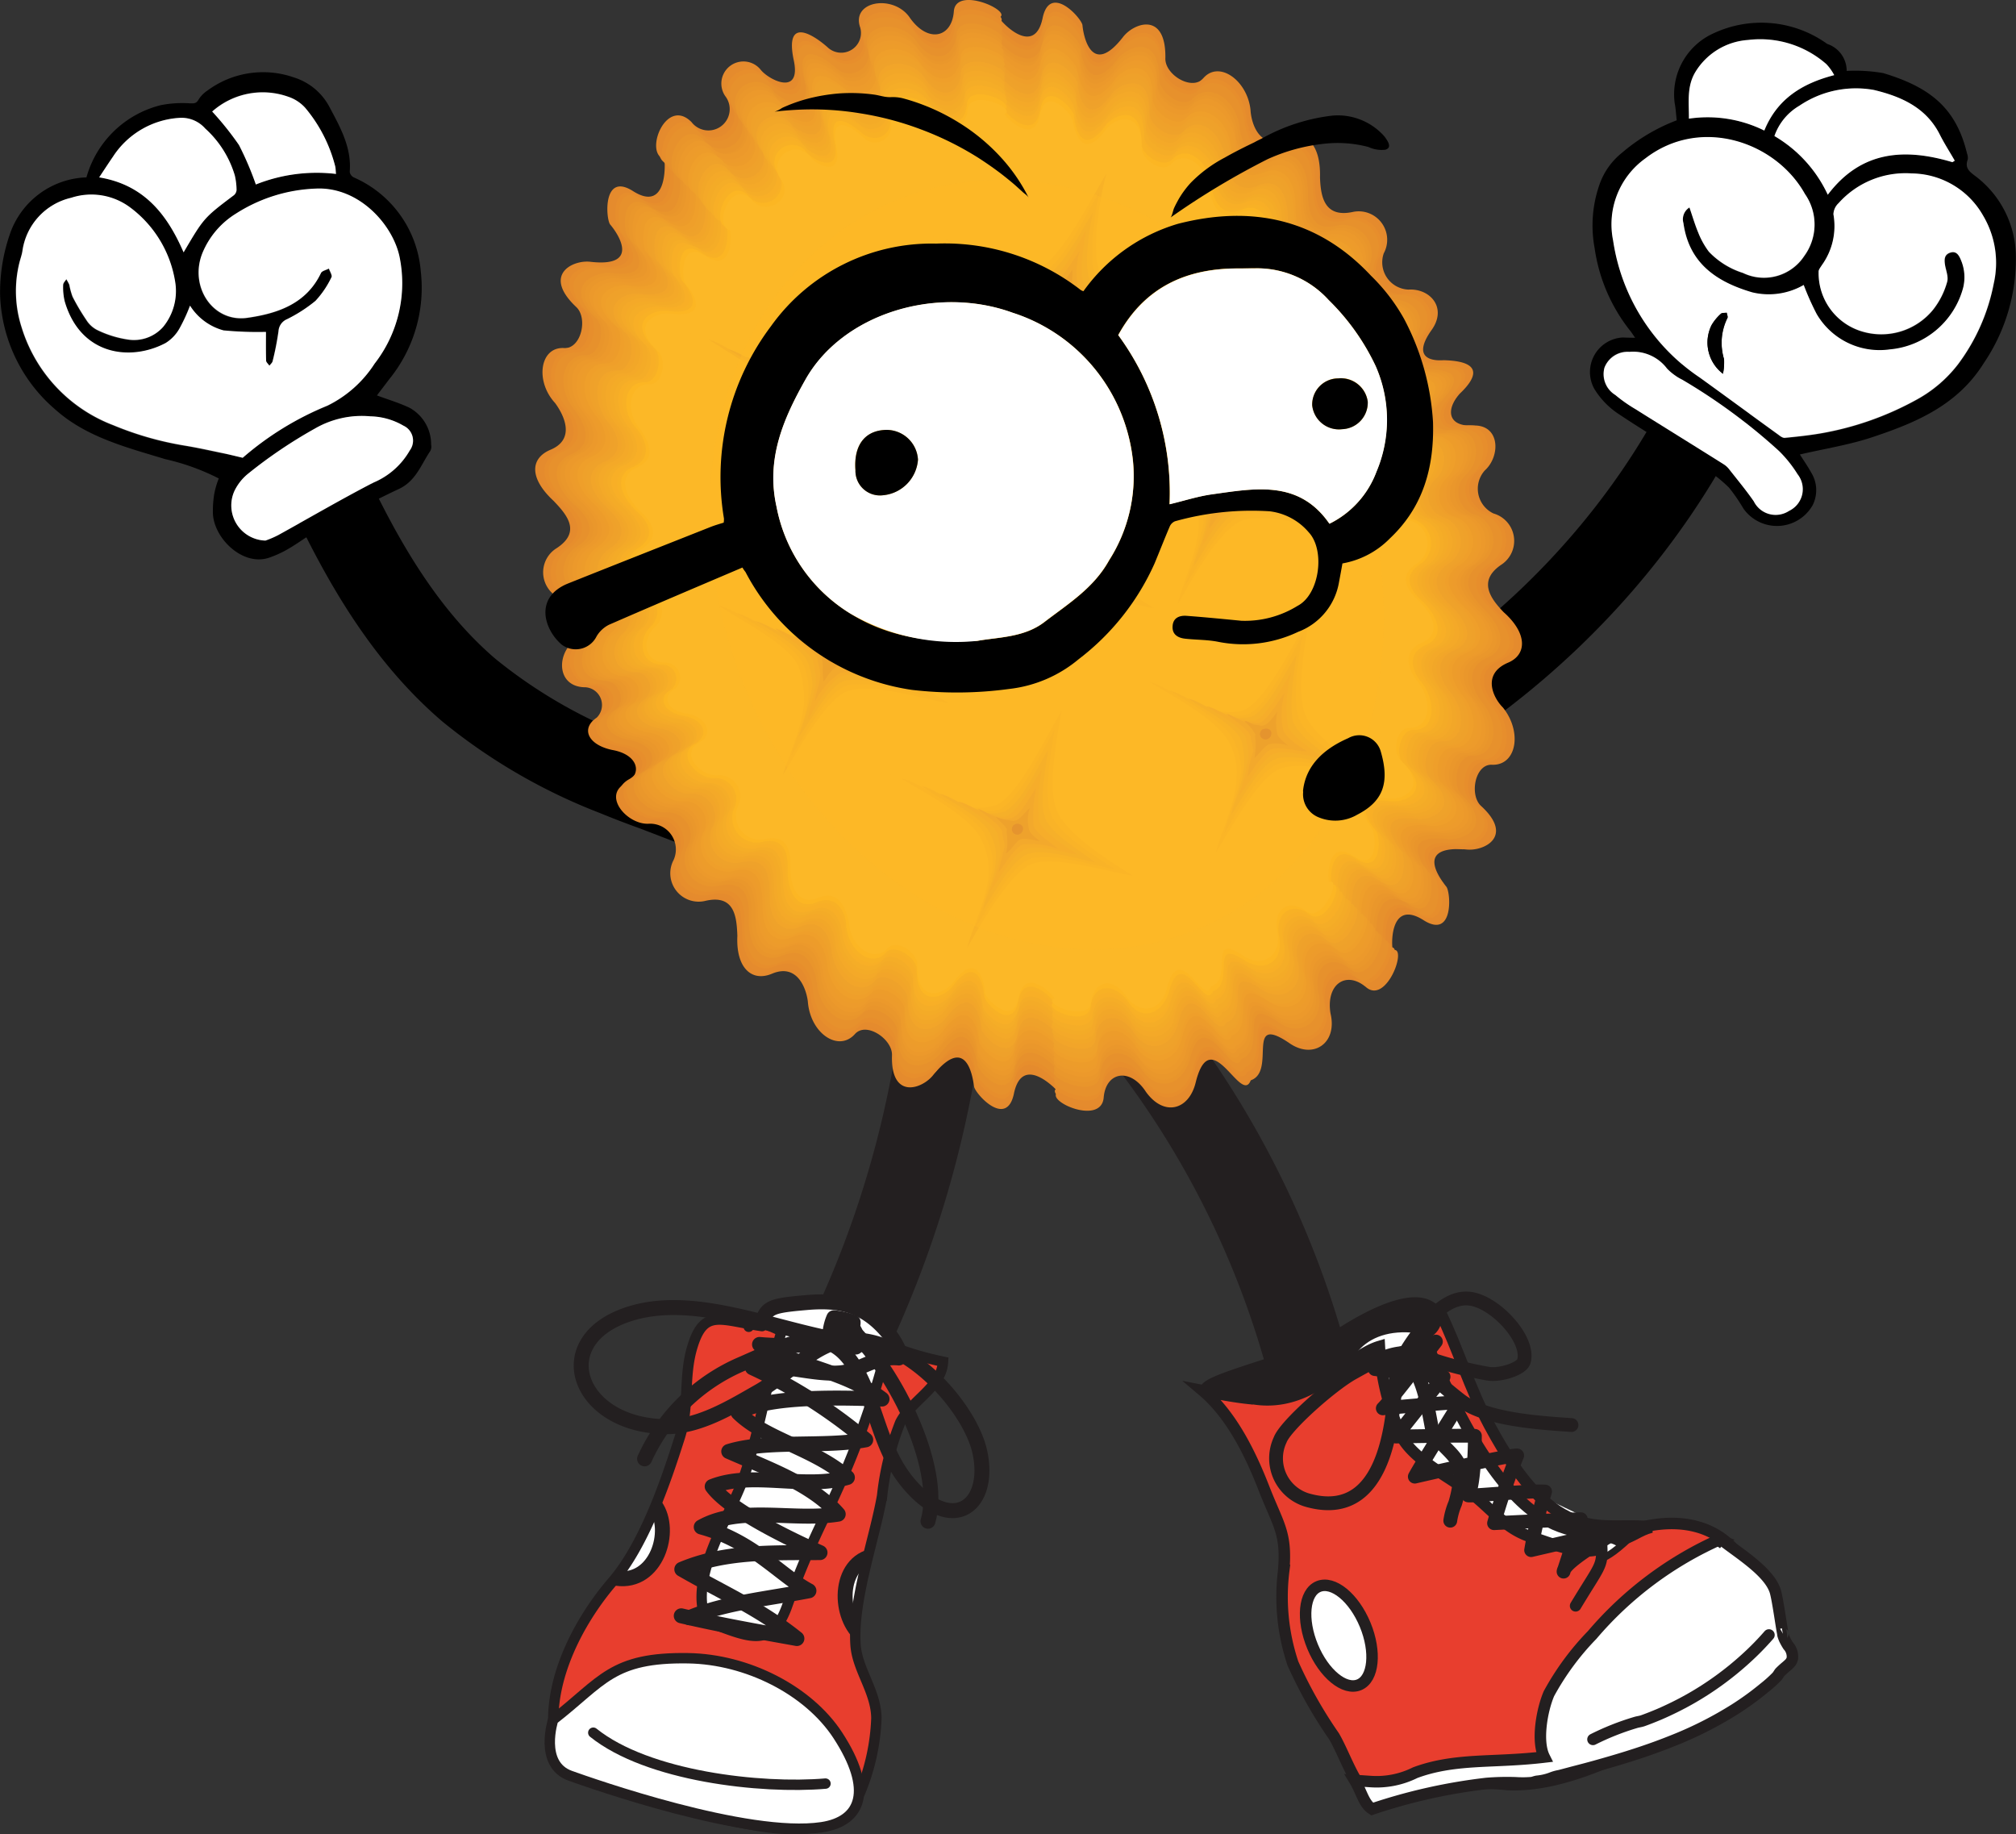 <svg xmlns="http://www.w3.org/2000/svg" xmlns:xlink="http://www.w3.org/1999/xlink" width="147.333" height="134.026" viewBox="0 0 147.333 134.026"><rect x="0" y="0" width="147.333" height="134.026" fill="#333333" stroke="none"/><defs><clipPath id="a"><path d="M75.97,108.06c-3.05-.44-4.24-1.3-5.09,1.52-.66,2.17-.2,4.33-.91,6.58-1.1,3.48-2.65,7.93-4.94,10.59-2.57,3-4.96,7.6-4.16,11.79.53,2.76,1.95,2.44,4.98,3.28,2.44.68,4.81,1.7,7.36,2.27,3.99.89,8.32,1.61,9.95-2a15.591,15.591,0,0,0,1.17-5.37c-.01-1.94-1.38-3.52-1.52-5.32-.25-3.27,1.4-7.83,1.94-10.95a20.383,20.383,0,0,1,1.32-5.34c.84-1.66,3.03-2.57,3.13-4.45a23.155,23.155,0,0,1-4.04-1.22,62.8,62.8,0,0,1-4.66,12.65,62.279,62.279,0,0,0-2.72,6.5c-1.12,3.01-2.68,2.26-5.88,1.03-1.36-3.19,1.74-7.64,2.72-10.46,1.2-3.45,1.77-7.35,2.78-10.72-.24-.13-1.31-.6-1.43-.63a1.088,1.088,0,0,0-.97.3"/></clipPath></defs><g transform="translate(-20.282 -11.159)"><path d="M147,36.47c-5.91,15.14-18.87,27.19-34.14,32.74s-32.6,4.75-47.63-1.43A39.189,39.189,0,0,1,54.56,61.6c-5.85-5-9.27-12.22-12.32-19.29" fill="none" stroke="#000" stroke-miterlimit="10" stroke-width="6"/><path d="M117.2,116.96A67.468,67.468,0,0,0,89.67,73.25a76.52,76.52,0,0,1-11.46,43.13" fill="none" stroke="#231f20" stroke-linecap="round" stroke-width="6"/><path d="M125.24,107.07c-1.39-1.97-5.81.75-7.33,1.77-2.33,1.58-10.7,3.32-9.38,4.05.39,1.11,5.41,2.7,6.55,3.08a6.446,6.446,0,0,0,3.24.27c1.11-.19,4.5-.99,5.31-1.79,1.28-1.27,2.25-5.71,1.39-7.16" fill="#231f20" stroke="#231f20" stroke-linecap="round" stroke-width="0.84"/><path d="M120.65,113.13a8.767,8.767,0,0,1-.94-3.3c-.63.94-3.4,2.64-4.39,3.17-1.72.93-5.45.11-7.13-.22,2.2,1.86,3.59,4.89,4.47,7.15,1.06,2.71,1.66,3.22,1.44,5.98a15.333,15.333,0,0,0,.67,6.8,32.775,32.775,0,0,0,3.01,5.33c.75,1.3,1.34,3.2,2.4,4.27.96.97,1.73.64,3.24.07a16.126,16.126,0,0,1,7.05-.82c4.17.19,8.78-2.26,12.61-4.28a25.625,25.625,0,0,0,3.67-2.03,25.537,25.537,0,0,0,3.45-3.65c1.11-1.32-1.56-4.63-2.38-6.08-1.84-3.24-5.37-3.62-8.81-2.39-1.38.5-2.83,1.36-4.22.81-1.52-.6-1.73-2.5-2.6-3.67" fill="#e83e2e" stroke="#231f20" stroke-linecap="round" stroke-width="0.84"/><path d="M116.21,131.48c.82,1.98,2.34,3.23,3.4,2.79s1.26-2.41.44-4.39-2.34-3.23-3.41-2.79S115.39,129.5,116.21,131.48Z" fill="#fff" stroke="#231f20" stroke-linecap="round" stroke-width="0.84"/><path d="M131.09,119.63c-1.52-2.5-3.79-4.71-4.04-6.61-.33-2.42-.32-4.49-3.61-4.74-3.92-.29-5.7,2.63-4.86,5.6.34,1.18,2.12,2.25,2.89,3.19.84,1.02,2.48,2.05,3.38,3.09,1.63,1.87,7.93,5.44,11.13,5.39.95-.82.94.32,3.37-1.98" fill="#fff" stroke="#231f20" stroke-linecap="round" stroke-width="0.504"/><path d="M124.18,108.79c1.46-.76.79-1.35,1.32-1.82,1.38,2.82,2.15,5.57,3.62,8.32,4.93,9.22,8.25,6.97,11.84,7.46-.88.22-1.33.7-2.34.98-2.88-1.51-7.22,2.17-14.31-15" fill="#e83e2e" stroke="#231f20" stroke-linecap="round" stroke-width="0.84"/><path d="M135.43,128.5c1.72-2.86,1.96-2.85,1.91-4.21-1.52.62-3.82-.41-5.15-.82-1.66-.53-2.58-1.66-3.89-2.79-1.66-1.43-4.69-2.72-5.64-4.65a18.47,18.47,0,0,1-1.57-6.48c-2.68.8-5.39,5.23-10.45,3.5" fill="#e83e2e" stroke="#231f20" stroke-linecap="round" stroke-width="0.84"/><path d="M125.22,109.19s-3.25,4.27-3.88,4.88c0,0,4.83-.44,5.66-.45,0,0-2.85,4.55-3.32,5.44,0,0,6.85-1.59,7.48-1.55a52.107,52.107,0,0,0-1.69,4.95s5.61-.28,6.34-.29c-.03.06-1.26,3.83-1.26,3.83.05-.81,4.23-3.1,4.23-3.1l-6.6,1.53a33.664,33.664,0,0,1,1.02-4.28c-1.25-.07-5.42.35-5.62.28.49-.85.49-4.35.49-4.35-.85-.04-5.77.05-5.77.05.54-.72,3.48-4.37,3.48-4.37-.79-.02-5.02-.56-5.02-.56Z" fill="none" stroke="#231f20" stroke-linecap="round" stroke-linejoin="round" stroke-width="1.008"/><path d="M122.96,110.04a15.209,15.209,0,0,1,1.21-1.75c.32-.46,1.83-2.56,3.68-2.21s4.25,3.01,3.8,4.55c-.17.58-1.82,1.07-2.66.9a28.879,28.879,0,0,1-4.83-1.3c-1.69-.65-3.38.35-5,1.25-1.57.87-4.94,3.86-5.32,4.89a3.181,3.181,0,0,0,2.11,4.44c6.19,1.64,6.14-7.46,6.35-8.87.04-.25.2-.65.26-.88a5.423,5.423,0,0,1,.57-.98,3.3,3.3,0,0,1,.64.6c1.03.94,2.1,1.91,3.21,2.77,1.84,1.43,5.69,1.67,8.15,1.84" fill="none" stroke="#231f20" stroke-linecap="round" stroke-linejoin="round" stroke-width="1.008"/><path d="M122.78,110.02c1.45,1.48,1.76,3.45,2.13,5.42.24,1.26,2.18,2.03,2.11,3.36a9.856,9.856,0,0,1-.39,2.21,5.171,5.171,0,0,0-.36,1.27" fill="none" stroke="#231f20" stroke-linecap="round" stroke-linejoin="round" stroke-width="1.008"/><path d="M120.44,141.34a6.32,6.32,0,0,0,3.27-.65c2.29-.85,4.54-.8,7.02-.94.74-.04,1.57-.1,2.41-.2-.58-1.16-.17-3.44.34-4.63a19.524,19.524,0,0,1,3.16-4.29,26.288,26.288,0,0,1,9.4-7.01c1.2.97,3.55,2.36,3.99,3.84.2.69.51,3.11.56,3.08-.05.03.1.38.12.42a4.174,4.174,0,0,0,.26.46,1.183,1.183,0,0,1,.3.93.805.805,0,0,1-.25.41c-.06.06-.13.12-.2.18a6.2,6.2,0,0,0-.46.42c-.08.1-.13.21-.22.31a9.6,9.6,0,0,1-.95.85,21.047,21.047,0,0,1-2.09,1.52,27.539,27.539,0,0,1-4.63,2.34c-1.42.57-2.88,1.05-4.35,1.48-.85.25-1.71.49-2.57.71-.43.11-.86.23-1.29.34a2.959,2.959,0,0,0-.6.17,4.039,4.039,0,0,1-1.04.24c-.14.02-.26.08-.39.1a8.012,8.012,0,0,1-1.2.01,18.635,18.635,0,0,0-2.11.05,40.9,40.9,0,0,0-8.36,1.87c-.63-.41-.76-1.25-1.27-2.09Z" fill="#fff" stroke="#231f20" stroke-linecap="round" stroke-width="0.84"/><path d="M145.98,123.73c-.02.01-.04.01-.05.02-.03-.02-.06-.05-.09-.07Z" fill="#fff" stroke="#231f20" stroke-linecap="round" stroke-width="0.84"/><path d="M136.7,138.26a18.874,18.874,0,0,1,3.1-1.23c.19-.06.37-.07.56-.14.39-.14.79-.3,1.17-.46a23.729,23.729,0,0,0,2.26-1.12,22.594,22.594,0,0,0,4.05-2.93,20.3,20.3,0,0,0,1.72-1.75" fill="#fff" stroke="#231f20" stroke-linecap="round" stroke-width="0.84"/><path d="M75.67,109.35c.53-2.63.23-2.72,3.55-3.01,2.5-.22,4.26.21,5.89,2.12,2.97,3.49-.02,7.74-1.67,10.86a22.415,22.415,0,0,0-2.05,6.04c-.41,1.75-.62,9.36-9.47,6.74-6.53-1.93.24-10.25.38-12.4.12-1.79,2.6-3.48,2.79-5.25.22-1.94,1.27-3.69.7-5.61" fill="#fff" stroke="#231f20" stroke-linecap="round" stroke-width="1.093"/><path d="M75.97,108.06c-3.05-.44-4.24-1.3-5.09,1.52-.66,2.17-.2,4.33-.91,6.58-1.1,3.48-2.65,7.93-4.94,10.59-2.57,3-4.96,7.6-4.16,11.79.53,2.76,1.95,2.44,4.98,3.28,2.44.68,4.81,1.7,7.36,2.27,3.99.89,8.32,1.61,9.95-2a15.591,15.591,0,0,0,1.17-5.37c-.01-1.94-1.38-3.52-1.52-5.32-.25-3.27,1.4-7.83,1.94-10.95a20.383,20.383,0,0,1,1.32-5.34c.84-1.66,3.03-2.57,3.13-4.45a23.155,23.155,0,0,1-4.04-1.22,62.8,62.8,0,0,1-4.66,12.65,62.279,62.279,0,0,0-2.72,6.5c-1.12,3.01-2.68,2.26-5.88,1.03-1.36-3.19,1.74-7.64,2.72-10.46,1.2-3.45,1.77-7.35,2.78-10.72-.24-.13-1.31-.6-1.43-.63a1.088,1.088,0,0,0-.97.3" fill="#e83e2e"/><g clip-path="url(#a)"><path d="M68.17,121.18c1.31,1.83.08,5.73-2.82,5.31" fill="#fff" stroke="#231f20" stroke-linecap="round" stroke-width="1.093"/></g><g clip-path="url(#a)"><path d="M83.21,130.65c-1.76-1.53-1.66-5.63,1.23-5.84" fill="#fff" stroke="#231f20" stroke-linecap="round" stroke-width="1.093"/></g><path d="M75.97,108.06c-3.05-.44-4.24-1.3-5.09,1.52-.66,2.17-.2,4.33-.91,6.58-1.1,3.48-2.65,7.93-4.94,10.59-2.57,3-4.96,7.6-4.16,11.79.53,2.76,1.95,2.44,4.98,3.28,2.44.68,4.81,1.7,7.36,2.27,3.99.89,8.32,1.61,9.95-2a15.591,15.591,0,0,0,1.17-5.37c-.01-1.94-1.38-3.52-1.52-5.32-.25-3.27,1.4-7.83,1.94-10.95a20.383,20.383,0,0,1,1.32-5.34c.84-1.66,3.03-2.57,3.13-4.45a23.155,23.155,0,0,1-4.04-1.22,62.8,62.8,0,0,1-4.66,12.65,62.279,62.279,0,0,0-2.72,6.5c-1.12,3.01-2.68,2.26-5.88,1.03-1.36-3.19,1.74-7.64,2.72-10.46,1.2-3.45,1.77-7.35,2.78-10.72-.24-.13-1.31-.6-1.43-.63a1.088,1.088,0,0,0-.97.3" fill="none" stroke="#231f20" stroke-linecap="round" stroke-width="0.759"/><path d="M60.71,136.82c3.62-2.81,4.27-4.58,9.87-4.49,4.31.07,8.77,2.33,10.93,5.63,2.6,3.99,1.75,6.28-1.18,6.72-5.44.81-16.86-3.22-18.37-3.76C59.63,140.09,60.71,136.82,60.71,136.82Z" fill="#fff" stroke="#231f20" stroke-linecap="round" stroke-width="0.759"/><path d="M63.64,137.77c3.98,3.2,12.25,4.12,16.97,3.72" fill="none" stroke="#231f20" stroke-linecap="round" stroke-width="0.759"/><path d="M70.07,129.23c2.87.67,5.54,1.14,8.45,1.66-2.73-2.19-5.35-3.3-8.41-5.06,3.16-1.33,6.55-1.2,10.1-1.22-2.2-.99-6.61-3.09-7.88-4.83,2.93-1.16,6.77.24,9.88-.66-2.35-2.1-6.02-2.79-7.98-4.73,2.15-1.3,7.75-1.09,10.51-1-2.73-2.08-6.09-2.33-8.95-3.99,1.65.16,6.87.28,6.84-1.62a5.176,5.176,0,0,0-1.41-.33,3.632,3.632,0,0,0-.29,1.21,3.126,3.126,0,0,0,1.9.93,1.534,1.534,0,0,0-.5-1.68c-.28.57-.69.26-.63,1.19-5.1-.89-10.79-3.48-15.54-1.89-5.83,1.95-3.68,8.1,2.76,8.2,2.46.04,4.89-1.49,6.8-2.57,1.74-.98,3.73-3.03,5.58-3.57,4.54-1.33,9.83,4.49,10.59,7.99.86,3.96-2.04,6.14-5.27,2.22-2.03-2.46-2.26-5.55-3.74-8.2-1.99-3.57-4.77-2.04-8.35-.47a13.7,13.7,0,0,0-7.14,6.95" fill="none" stroke="#231f20" stroke-linecap="round" stroke-linejoin="round" stroke-width="1.093"/><path d="M82.02,107.85c3.43,2.95,7.25,10.47,6.08,14.47" fill="none" stroke="#231f20" stroke-linecap="round" stroke-width="1.093"/><path d="M70.66,129.37c2.56-1.09,5.75-1.39,8.74-1.97-2.13-1.14-4.07-3.62-7.87-4.66,2.86-1.6,6.76-.41,10.01-.94-1.91-2.19-5.13-3.32-8-4.58,2.8-.87,6.97-.28,10.01-.85a36.984,36.984,0,0,0-8.28-5.27c1.94-.39,4.46.57,6.48.37,1.37-.14,2.48-1.25,4.22-1.08a12.19,12.19,0,0,1-4.38-2.1" fill="none" stroke="#231f20" stroke-linecap="round" stroke-linejoin="round" stroke-width="1.093"/><path d="M126.97,39.92c-1.02,1.14-.9,2.37.85,2.34,2.1-.18,2.16,2.21.97,3.28a2,2,0,0,0,.64,3.14,2.082,2.082,0,0,1,.62,3.71c-1.81,1.19-.85,2.49.12,3.5,1.74,1.54,1.72,3.1.33,3.69-1.96.83-1.08,2.59-.38,3.28,1.44,1.8.99,4.27-.82,4.18-1.24-.04-1.64,2.25-.77,3.02,2.44,2.24.18,3.33-1.11,3.17-3.66-.3-2.02,1.99-1.43,2.73.32.43.55,3.88-1.7,2.42-2.58-1.61-2.31,2.26-2.2,2.21,1.09-.32-.47,4.03-1.99,2.69-1.47-1.22-2.93-.18-2.58,1.94.52,2.19-1.29,3.39-3.04,2.14-3.23-2.18-.89,2.08-2.79,2.74-.71,1.86-2.91-4.31-4.02.14-.49,2.05-2.33,2.54-3.65.69-1.16-1.78-2.93-1.46-3.08.45-.21,2.08-4.42.16-3.32-.44,0,0-2.58-2.89-3.23.09-.52,2.63-2.83.06-2.92-.47-.13-.94-.62-3.72-2.96-.88-.78,1.04-3.14,1.9-3.04-1.41.05-1.16-1.86-2.48-2.7-1.56-1.2,1.36-3.28-.03-3.45-2.38-.12-.94-.77-2.8-2.62-2.02-1.5.63-2.64-.45-2.53-2.76-.05-1.4-.2-3.04-2.31-2.57A2.074,2.074,0,0,1,69.51,74a1.881,1.881,0,0,0-1.8-2.65c-1.59.1-3.47-2.08-1.67-2.98,1.22-.66.89-2.08-1.02-2.41-1.79-.38-2.3-1.58-1.13-2.36a1.3,1.3,0,0,0-.8-2.22c-2.04.01-2.16-2.21-.98-3.28a1.873,1.873,0,0,0-.64-3.13,2.073,2.073,0,0,1-.5-3.76c1.81-1.19.74-2.44-.23-3.45-1.79-1.66-1.72-3.11-.22-3.74,1.85-.78.97-2.54.33-3.41-1.51-1.63-1.1-4.22.76-4.01,1.19-.08,1.63-2.25.77-3.02-2.49-2.36-.23-3.45,1.06-3.29,3.71.42,1.97-2.11,1.43-2.73-.32-.43-.55-3.88,1.7-2.42,2.58,1.61,2.31-2.26,2.26-2.37-1.51-.36.1-4.59,1.99-2.69a1.555,1.555,0,1,0,2.47-1.89,1.615,1.615,0,0,1,2.58-1.94c.59.75,3.02,1.99,2.41-.74-.64-3.13,1.39-1.86,2.48-.9a1.444,1.444,0,0,0,2.39-1.43c-.7-1.98,2.49-2.47,3.65-.69,1.33,1.85,3.05,1.41,3.19-.5s4.35.01,3.32.45c-.11.05,2.51,3.05,3.16.08.52-2.63,2.83-.06,2.92.47.07.82.67,3.83,2.96.88.79-1.04,3.15-1.9,3.1,1.53-.06,1.16,1.81,2.36,2.7,1.56,1.14-1.48,3.28.04,3.52,2.21.06,1.11.71,2.97,2.67,2.14,1.39-.59,2.47.37,2.41,2.81.05,1.4.31,2.99,2.43,2.52a2.08,2.08,0,0,1,2.23,3.03,1.994,1.994,0,0,0,1.8,2.65c1.59-.1,2.88,1.34,1.67,2.99-1.27,1.81-.28,2.25.91,2.17C128.55,37.55,128.33,38.63,126.97,39.92Z" fill="#e58a2d" fill-rule="evenodd"/><path d="M126.62,40.07c-.9,1.09-.79,2.32.92,2.17,1.99-.13,2.21,2.33,1.03,3.4a1.763,1.763,0,0,0,.59,3.02,2.121,2.121,0,0,1,.62,3.72c-1.81,1.19-.85,2.49.12,3.5,1.74,1.54,1.72,3.1.33,3.69-1.96.83-1.08,2.59-.38,3.28,1.39,1.68.94,4.15-.87,4.06-1.08.03-1.52,2.2-.77,3.02,2.44,2.23.3,3.28-1.06,3.29-3.6-.47-1.95,1.82-1.42,2.44.37.55.6,4-1.65,2.54-2.63-1.73-2.31,2.25-2.2,2.2,1.09-.32-.52,3.91-1.99,2.69s-2.98-.3-2.47,1.89c.35,2.12-1.34,3.26-3.04,2.13-3.23-2.18-.89,2.08-2.79,2.74-.76,1.74-2.91-4.31-3.91.09-.54,1.94-2.49,2.47-3.65.69-1.33-1.85-3.05-1.41-3.19.5s-4.3.11-3.32-.45c.11-.05-2.51-3.05-3.11.04-.52,2.63-2.83.06-2.97-.59-.07-.82-.56-3.59-2.74-.69-.84.92-3.2,1.78-3.1-1.53-.06-1.11-1.93-2.31-2.7-1.56-1.2,1.36-3.28-.04-3.4-2.26-.13-.94-.77-2.8-2.62-2.02-1.5.63-2.52-.49-2.53-2.76-.05-1.4-.2-3.04-2.31-2.57a2.1,2.1,0,0,1-2.35-2.98c.5-1.06-.21-2.75-1.63-2.58-1.7.15-3.58-2.03-1.84-3.06,1.22-.66.89-2.08-.97-2.29-1.79-.38-2.3-1.58-1.13-2.36a1.269,1.269,0,0,0-.8-2.22c-1.92-.04-2.16-2.21-.86-3.33a1.782,1.782,0,0,0-.71-2.96,2.092,2.092,0,0,1-.5-3.76c1.81-1.19.74-2.44-.23-3.45-1.62-1.59-1.72-3.11-.22-3.74,1.85-.78.97-2.54.38-3.28-1.51-1.63-1.1-4.22.71-4.13,1.13.09,1.52-2.2.82-2.9-2.49-2.35-.23-3.45,1.06-3.29,3.6.47,1.9-1.94,1.31-2.68-.32-.43-.55-3.88,1.7-2.42,2.58,1.6,2.31-2.26,2.2-2.21-1.45-.53.17-4.76,1.99-2.69a1.615,1.615,0,0,0,2.58-1.94,1.556,1.556,0,1,1,2.47-1.89c.59.75,2.97,1.87,2.41-.74-.64-3.13,1.34-1.98,2.42-1.02a1.434,1.434,0,0,0,2.44-1.31c-.7-1.98,2.38-2.42,3.65-.69,1.21,1.9,2.93,1.46,3.08-.45s4.3-.12,3.32.44c-.12.05,2.46,2.93,3.11-.04.52-2.63,2.83-.06,2.92.47.12.94.67,3.83,2.84.93.9-1.09,3.15-1.89,3.1,1.53.01.99,1.93,2.31,2.65,1.44,1.2-1.36,3.33.15,3.57,2.33.01.99.66,2.84,2.62,2.02,1.39-.59,2.52.5,2.41,2.82.05,1.4.31,2.99,2.43,2.52a2.1,2.1,0,0,1,2.23,3.03,1.77,1.77,0,0,0,1.75,2.53c1.59-.1,2.93,1.46,1.67,2.99-1.27,1.81-.28,2.25.8,2.22C128.32,37.65,127.98,38.78,126.62,40.07Z" fill="#e58b2d" fill-rule="evenodd"/><path d="M126.39,40.16c-.9,1.09-.9,2.37.92,2.17,1.99-.13,2.16,2.21.86,3.33a1.792,1.792,0,0,0,.71,2.97,2.09,2.09,0,0,1,.5,3.76c-1.7,1.14-.74,2.44.23,3.45,1.74,1.54,1.67,2.99.28,3.57-1.96.83-.97,2.54-.38,3.28,1.39,1.68,1.1,4.22-.7,4.13-1.24-.04-1.63,2.25-.82,2.9,2.28,2.16.18,3.33-1.06,3.29-3.6-.47-1.95,1.82-1.42,2.44.32.43.55,3.88-1.7,2.42-2.58-1.61-2.31,2.26-2.2,2.21,1.09-.32-.53,3.91-2,2.69-1.42-1.1-2.82-.23-2.47,1.89a1.918,1.918,0,0,1-3.04,2.14c-3.12-2.23-.77,2.03-2.67,2.69-.76,1.74-2.91-4.31-3.91.09-.55,1.93-2.38,2.43-3.65.69-1.16-1.78-2.88-1.34-3.08.45-.15,1.91-4.31.11-3.32-.44.12-.05-2.46-2.94-3.11.04-.41,2.58-2.72.01-2.81-.52-.07-.82-.68-3.54-2.86-.64-.84.92-3.13,1.61-2.98-1.58-.01-.99-1.93-2.31-2.65-1.44-1.2,1.36-3.33-.15-3.57-2.33-.01-.99-.66-2.85-2.5-2.07-1.39.59-2.47-.38-2.48-2.64-.05-1.4-.2-3.04-2.31-2.57a2.094,2.094,0,0,1-2.35-2.98,1.788,1.788,0,0,0-1.63-2.57c-1.59.1-3.41-1.96-1.67-2.99,1.1-.61.89-2.08-.97-2.29-1.79-.38-2.3-1.58-1.13-2.36.76-.46.33-2.13-.75-2.1a1.783,1.783,0,0,1-.98-3.28,1.8,1.8,0,0,0-.71-2.97,2.081,2.081,0,0,1-.5-3.76c1.81-1.19.74-2.44-.23-3.45-1.62-1.59-1.55-3.03-.17-3.62,1.85-.78.92-2.66.27-3.24-1.39-1.68-.99-4.27.82-4.18,1.13.09,1.52-2.2.82-2.9-2.49-2.35-.35-3.4.95-3.24,3.6.47,2.02-1.99,1.48-2.61-.32-.43-.55-3.88,1.58-2.37,2.58,1.61,2.31-2.26,2.15-2.33-1.39-.4.22-4.64,1.99-2.69a1.555,1.555,0,1,0,2.47-1.89,1.6,1.6,0,0,1,2.63-1.82c.54.63,2.8,1.8,2.3-.68-.64-3.14,1.34-1.99,2.42-1.02,1.42,1.1,2.78-.18,2.32-1.27-.58-2.03,2.44-2.59,3.6-.81,1.33,1.85,2.93,1.46,3.08-.45.2-1.79,4.31-.11,3.32.45-.12.05,2.52,3.05,3.16.08.52-2.63,2.83-.06,2.92.47.07.82.62,3.71,2.79.81.78-1.04,3.03-1.85,3.1,1.53-.1,1.04,1.81,2.36,2.65,1.44,1.19-1.36,3.22.2,3.45,2.37.07.82.66,2.85,2.62,2.02,1.38-.58,2.47.38,2.36,2.69.04,1.4.31,2.99,2.31,2.57a2.082,2.082,0,0,1,2.35,2.98,1.8,1.8,0,0,0,1.63,2.58,1.808,1.808,0,0,1,1.78,2.94c-1.32,1.7-.33,2.13.75,2.1C127.97,37.79,127.75,38.88,126.39,40.16Z" fill="#e78e2c" fill-rule="evenodd"/><path d="M126.16,40.26c-.95.97-.9,2.37.8,2.22,1.98-.13,2.16,2.21.98,3.28-1.12.9-.41,2.58.71,2.96a2.005,2.005,0,0,1,.45,3.64c-1.7,1.14-.74,2.44.18,3.33,1.67,1.71,1.72,3.11.33,3.69-1.96.83-.97,2.54-.38,3.28,1.34,1.56,1.05,4.1-.76,4.01-1.13-.09-1.52,2.2-.81,2.9,2.44,2.23.3,3.28-.95,3.24-3.6-.47-2.07,1.87-1.53,2.49.32.43.55,3.88-1.58,2.37-2.58-1.61-2.31,2.26-2.2,2.21,1.09-.32-.53,3.91-2,2.69-1.35-1.27-2.87-.35-2.35,1.84.35,2.12-1.34,3.27-3.04,2.14-3.12-2.23-.83,1.91-2.72,2.57-.76,1.74-2.74-4.24-3.86.21-.55,1.93-2.38,2.43-3.54.64-1.33-1.85-2.93-1.46-3.08.45s-4.31.11-3.32-.44c.12-.05-2.46-2.94-3.11.04-.4,2.58-2.72.01-2.8-.52-.07-.82-.57-3.59-2.74-.69-.84.92-3.08,1.73-3.1-1.53.11-1.04-1.81-2.36-2.65-1.44-1.2,1.36-3.21-.2-3.4-2.25-.01-.99-.66-2.85-2.5-2.07-1.39.59-2.47-.38-2.53-2.77.12-1.33-.14-2.92-2.26-2.45a2.079,2.079,0,0,1-2.3-2.86c.5-1.06-.21-2.75-1.63-2.57-1.59.1-3.47-2.08-1.67-2.99,1.22-.66.89-2.08-.97-2.29-1.79-.38-2.3-1.58-1.13-2.36a1.2,1.2,0,0,0-.75-2.1c-2.04.01-2.16-2.21-.98-3.28a1.792,1.792,0,0,0-.71-2.97,2.061,2.061,0,0,1-.45-3.64c1.81-1.19.85-2.49-.23-3.45-1.62-1.59-1.55-3.03-.17-3.62,1.85-.78.97-2.54.27-3.24-1.39-1.68-1.05-4.1.76-4.01,1.24.04,1.63-2.25.82-2.9-2.38-2.4-.23-3.45,1.06-3.29,3.6.47,1.9-1.94,1.37-2.56-.32-.43-.55-3.88,1.58-2.37,2.58,1.61,2.31-2.26,2.2-2.21-1.44-.52.22-4.63,2-2.69a1.556,1.556,0,0,0,2.47-1.89,1.555,1.555,0,1,1,2.47-1.89c.59.75,2.85,1.92,2.3-.69-.64-3.13,1.39-1.86,2.42-1.02,1.42,1.1,2.78-.18,2.32-1.26-.65-1.86,2.38-2.43,3.65-.69,1.21,1.9,2.93,1.46,2.96-.4.15-1.91,4.31-.11,3.32.44-.12.05,2.46,2.93,3.11-.04.41-2.58,2.72-.01,2.8.52.08.82.73,3.67,2.91.76.78-1.04,3.03-1.85,2.98,1.58.01.99,1.93,2.31,2.65,1.44,1.2-1.36,3.17.08,3.4,2.25.12.94.66,2.85,2.62,2.02,1.39-.59,2.36.42,2.36,2.69.05,1.4.31,2.99,2.31,2.57a2,2,0,0,1,2.3,2.86,1.8,1.8,0,0,0,1.63,2.58c1.59-.1,2.88,1.34,1.67,2.99s-.21,2.08.92,2.17C127.74,37.89,127.4,39.02,126.16,40.26Z" fill="#e7912c" fill-rule="evenodd"/><path d="M125.81,40.41c-.95.97-.84,2.2.92,2.17,1.94-.25,2.11,2.09.92,3.16a1.8,1.8,0,0,0,.71,2.97,2.061,2.061,0,0,1,.45,3.64c-1.7,1.14-.79,2.32.18,3.33,1.62,1.59,1.67,2.99.28,3.57-1.96.83-.97,2.54-.38,3.28,1.39,1.68,1.05,4.1-.76,4.01-1.13-.09-1.52,2.2-.82,2.9,2.44,2.24.3,3.28-.95,3.24-3.6-.47-1.95,1.82-1.42,2.44.32.43.5,3.76-1.58,2.37-2.47-1.66-2.31,2.25-2.2,2.21,1.04-.44-.46,3.74-1.93,2.52-1.42-1.1-2.82-.23-2.47,1.89.47,2.07-1.23,3.22-2.93,2.09-3.12-2.23-.82,1.91-2.72,2.57-.71,1.86-2.69-4.12-3.86.21-.43,1.88-2.26,2.38-3.54.64-1.16-1.78-2.88-1.34-2.96.4-.15,1.91-4.31.11-3.27-.32.12-.05-2.46-2.93-3-.01-.57,2.51-2.83.06-2.92-.47-.08-.82-.57-3.59-2.74-.69-.83.92-3.08,1.73-2.98-1.58-.01-.99-1.93-2.31-2.65-1.44-1.2,1.36-3.16-.08-3.4-2.25-.13-.94-.66-2.85-2.51-2.06-1.39.59-2.47-.38-2.48-2.64.07-1.45-.14-2.92-2.26-2.45a2,2,0,0,1-2.18-2.91,1.87,1.87,0,0,0-1.75-2.53c-1.59.1-3.3-2.01-1.62-2.87,1.22-.66.89-2.08-1.02-2.41-1.74-.26-2.25-1.46-1.08-2.24a1.2,1.2,0,0,0-.75-2.1c-1.92-.04-2.16-2.21-.98-3.28a1.734,1.734,0,0,0-.54-2.89A2.12,2.12,0,0,1,62,51.17c1.86-1.07.9-2.37-.18-3.33-1.62-1.58-1.55-3.03-.17-3.62,1.85-.78.85-2.49.32-3.12-1.39-1.68-1.05-4.1.76-4.01,1.08-.03,1.52-2.2.82-2.9-2.44-2.23-.35-3.4.95-3.24,3.6.47,1.9-1.94,1.37-2.56-.32-.43-.5-3.76,1.7-2.42,2.47,1.65,2.25-2.09,2.08-2.16-1.4-.4.22-4.63,2-2.69a1.477,1.477,0,1,0,2.4-1.72,1.551,1.551,0,1,1,2.46-1.89c.59.75,2.92,1.75,2.3-.68-.64-3.14,1.34-1.98,2.42-1.02,1.42,1.1,2.66-.13,2.32-1.27-.7-1.98,2.38-2.42,3.54-.64,1.28,1.73,2.88,1.34,3.03-.57.2-1.79,4.19-.07,3.2.49-.12.05,2.58,2.88,3.11-.04.46-2.46,2.72-.01,2.8.52.08.82.62,3.72,2.79.81.79-1.04,3.08-1.72,2.98,1.58.01.99,1.88,2.19,2.65,1.44,1.2-1.36,3.17.08,3.4,2.25.08.82.61,2.73,2.57,1.9,1.39-.59,2.36.42,2.36,2.69.05,1.4.31,2.99,2.26,2.45a2.186,2.186,0,0,1,2.35,2.98,1.677,1.677,0,0,0,1.58,2.46c1.59-.1,2.88,1.34,1.67,2.99s-.33,2.13.92,2.17C127.39,38.04,127.17,39.12,125.81,40.41Z" fill="#e7912c" fill-rule="evenodd"/><path d="M125.58,40.51c-.95.97-.84,2.2.86,2.05,1.99-.13,2.16,2.21.98,3.28a1.734,1.734,0,0,0,.54,2.89,2,2,0,0,1,.57,3.59c-1.69,1.14-.79,2.32.18,3.33,1.62,1.59,1.55,3.03.28,3.57-1.85.78-.97,2.54-.38,3.28,1.34,1.56,1,3.98-.81,3.89-1.08.03-1.41,2.15-.7,2.85,2.32,2.28.3,3.28-.95,3.24-3.6-.47-1.95,1.82-1.42,2.44.27.31.5,3.76-1.63,2.25-2.36-1.41-2.31,2.25-2.2,2.21,1.09-.32-.46,3.74-1.88,2.64-1.47-1.22-2.87-.35-2.35,1.85.3,2-1.39,3.14-2.98,1.97-3.07-2.11-.77,2.03-2.67,2.69-.65,1.69-2.74-4.24-3.79.04-.54,1.94-2.38,2.43-3.49.76-1.33-1.85-2.93-1.46-3.08.45-.2,1.79-4.19.07-3.2-.49.12-.05-2.36-2.69-3-.01-.52,2.63-2.83.06-2.75-.4-.19-.77-.68-3.55-2.74-.69-.84.92-3.08,1.73-3.1-1.53.11-1.04-1.76-2.24-2.53-1.48-1.2,1.36-3.16-.08-3.35-2.14-.13-.94-.66-2.85-2.51-2.06-1.39.59-2.47-.38-2.48-2.64.07-1.45-.15-2.92-2.26-2.45a2,2,0,0,1-2.18-2.91,1.677,1.677,0,0,0-1.58-2.46c-1.59.1-3.42-1.96-1.67-2.99,1.1-.61.83-1.91-.97-2.29-1.74-.26-2.25-1.46-1.08-2.24.76-.46.38-2-.75-2.1-2.04.01-2.11-2.09-.92-3.16a1.679,1.679,0,0,0-.66-2.84,2.12,2.12,0,0,1-.62-3.71c1.86-1.07.9-2.37-.13-3.21-1.62-1.59-1.55-3.03-.17-3.62,1.85-.78.85-2.49.27-3.24-1.34-1.56-1-3.98.76-4.01,1.13.09,1.57-2.08.75-2.73-2.32-2.28-.18-3.33,1.06-3.29,3.48.52,1.79-1.89,1.37-2.56-.43-.38-.62-3.71,1.63-2.25,2.42,1.53,2.2-2.21,2.08-2.16-1.45-.52.1-4.59,1.88-2.64a1.558,1.558,0,0,0,2.47-1.89,1.54,1.54,0,1,1,2.52-1.77c.54.62,2.8,1.8,2.3-.69-.76-3.09,1.22-1.94,2.31-.98a1.392,1.392,0,0,0,2.32-1.27c-.7-1.98,2.26-2.38,3.49-.76,1.16,1.78,2.76,1.39,2.96-.4.15-1.91,4.19-.07,3.2.49-.11.05,2.53,2.76,3.11-.04.41-2.58,2.67-.13,2.75.4.07.82.62,3.71,2.79.81.84-.92,2.97-1.68,2.98,1.58.01.99,1.76,2.24,2.48,1.37,1.25-1.24,3.22.2,3.4,2.25.13.94.77,2.8,2.62,2.02,1.27-.54,2.36.42,2.36,2.69,0,1.28.26,2.87,2.21,2.33a2.115,2.115,0,0,1,2.23,3.03,1.764,1.764,0,0,0,1.7,2.41c1.59-.1,2.76,1.39,1.62,2.87-1.16,1.77-.28,2.25.8,2.22C127.16,38.13,126.89,39.1,125.58,40.51Z" fill="#e9952b" fill-rule="evenodd"/><path d="M125.35,40.6c-.95.97-.84,2.2.86,2.05,1.87-.08,2.04,2.26.81,3.21a1.9,1.9,0,0,0,.71,2.96,1.9,1.9,0,0,1,.51,3.47c-1.69,1.14-.79,2.32.18,3.33,1.62,1.59,1.55,3.03.28,3.57-1.85.78-1.02,2.42-.43,3.16,1.34,1.56,1,3.98-.64,3.96-1.13-.09-1.57,2.08-.87,2.78,2.44,2.23.3,3.28-1,3.12-3.43-.4-1.79,1.89-1.3,2.39.32.44.5,3.76-1.59,2.37-2.37-1.41-2.2,2.21-2.2,2.21,1.09-.32-.46,3.74-1.93,2.52-1.3-1.15-2.7-.28-2.35,1.85.47,2.07-1.28,3.09-2.81,2.04-3.07-2.11-.82,1.91-2.72,2.57-.65,1.69-2.69-4.12-3.74.16-.55,1.93-2.26,2.38-3.54.64-1.16-1.78-2.76-1.39-2.96.4-.15,1.91-4.14.19-3.15-.37.11-.05-2.36-2.69-3-.01-.57,2.51-2.72.01-2.81-.52-.02-.7-.63-3.42-2.74-.69-.79,1.04-2.91,1.8-2.93-1.46-.01-.99-1.76-2.24-2.48-1.36-1.25,1.24-3.22-.2-3.4-2.25-.12-.94-.61-2.73-2.45-1.95-1.39.59-2.47-.37-2.48-2.64.07-1.45-.14-2.92-2.15-2.5a1.932,1.932,0,0,1-2.25-2.74,1.788,1.788,0,0,0-1.63-2.57c-1.54.22-3.25-1.89-1.62-2.87,1.1-.61.83-1.91-.97-2.29-1.74-.26-2.25-1.46-1.08-2.24a1.13,1.13,0,0,0-.7-1.98c-1.92-.04-2.16-2.21-.98-3.28a1.663,1.663,0,0,0-.66-2.84,2.039,2.039,0,0,1-.45-3.64c1.75-1.02.79-2.32-.25-3.16-1.62-1.59-1.55-3.04-.17-3.62,1.85-.78.85-2.49.32-3.11-1.39-1.68-1.05-4.1.76-4.01,1.13.09,1.45-2.04.75-2.73-2.32-2.28-.3-3.28.95-3.24,3.48.52,1.9-1.94,1.36-2.56-.27-.31-.57-3.6,1.64-2.25,2.42,1.54,2.25-2.09,2.08-2.16-1.4-.41.15-4.47,1.93-2.52a1.492,1.492,0,0,0,2.35-1.84,1.555,1.555,0,0,1,2.47-1.89c.59.75,2.8,1.8,2.3-.69-.71-2.97,1.27-1.82,2.31-.98a1.354,1.354,0,0,0,2.32-1.26c-.65-1.86,2.26-2.38,3.42-.59,1.28,1.73,2.88,1.34,2.96-.4.15-1.91,4.14-.19,3.15.37,0,0,2.53,2.77,3.11-.04.46-2.47,2.72-.01,2.76.4.07.82.62,3.71,2.67.86.83-.92,3.08-1.73,2.98,1.58.01.99,1.88,2.19,2.6,1.32,1.08-1.31,3.05.13,3.29,2.3.07.82.72,2.68,2.57,1.9,1.27-.54,2.36.43,2.36,2.69-.01,1.28.26,2.87,2.21,2.33a2.013,2.013,0,0,1,2.18,2.91c-.39,1.02.27,2.58,1.58,2.45,1.59-.1,2.88,1.34,1.78,2.94-1.33,1.7-.33,2.12.75,2.1C126.93,38.23,126.55,39.24,125.35,40.6Z" fill="#ea972b" fill-rule="evenodd"/><path d="M125.12,40.7c-.95.97-.84,2.2.75,2.1,1.99-.13,2.11,2.09.92,3.16a1.663,1.663,0,0,0,.66,2.84,2.047,2.047,0,0,1,.56,3.59c-1.75,1.02-.84,2.2.13,3.21,1.62,1.59,1.5,2.91.23,3.45-1.85.78-.97,2.54-.43,3.16,1.39,1.68,1.17,4.05-.64,3.96-1.13-.09-1.45,2.03-.75,2.73,2.33,2.28.3,3.28-1,3.12-3.43-.4-1.9,1.94-1.42,2.44.32.43.62,3.71-1.58,2.37-2.3-1.58-2.13,2.04-2.13,2.04,1.09-.32-.46,3.74-1.76,2.59-1.42-1.1-2.82-.23-2.4,1.72.35,2.12-1.23,3.22-2.93,2.09-2.95-2.16-.82,1.91-2.61,2.52-.65,1.69-2.69-4.12-3.74.16-.43,1.89-2.26,2.38-3.42.59-1.22-1.61-2.83-1.22-2.91.52-.2,1.79-4.19.07-3.2-.49.12-.05-2.36-2.69-2.95.11-.46,2.46-2.72.01-2.81-.52-.02-.7-.51-3.47-2.62-.74-.78,1.04-3.03,1.85-2.93-1.46-.01-.99-1.88-2.19-2.6-1.32-1.08,1.31-3.05-.13-3.28-2.3-.07-.82-.61-2.73-2.46-1.95-1.39.59-2.42-.25-2.31-2.57-.05-1.4-.26-2.87-2.21-2.33a2.079,2.079,0,0,1-2.3-2.86,1.675,1.675,0,0,0-1.58-2.46c-1.47.05-3.3-2.01-1.62-2.87,1.1-.61.94-1.96-.97-2.29-1.63-.31-2.14-1.51-1.08-2.24a1.107,1.107,0,0,0-.7-1.98c-1.92-.04-1.99-2.14-.93-3.16a1.68,1.68,0,0,0-.66-2.85,2.074,2.074,0,0,1-.45-3.64c1.75-1.02.79-2.32-.13-3.21-1.74-1.54-1.67-2.99-.28-3.57,1.85-.78.9-2.37.32-3.11-1.34-1.56-1-3.98.69-3.84,1.13.09,1.57-2.08.87-2.78-2.44-2.23-.3-3.28,1-3.12,3.43.4,1.79-1.89,1.25-2.52-.32-.43-.5-3.76,1.58-2.37,2.42,1.53,2.25-2.09,2.08-2.16-1.39-.4.21-4.35,1.93-2.52a1.5,1.5,0,0,0,2.35-1.85,1.477,1.477,0,1,1,2.4-1.72c.54.63,2.8,1.8,2.3-.69-.71-2.97,1.27-1.82,2.31-.98a1.307,1.307,0,0,0,2.21-1.22c-.65-1.86,2.26-2.38,3.49-.76,1.16,1.78,2.76,1.39,2.96-.4.08-1.74,4.07-.02,3.03.42,0,0,2.53,2.77,3,.01.57-2.51,2.72-.01,2.8.52.07.82.68,3.55,2.79.81.78-1.04,2.91-1.8,2.93,1.46.01.99,1.76,2.24,2.48,1.36,1.2-1.36,3.05.13,3.24,2.18.12.94.72,2.68,2.57,1.9,1.27-.54,2.36.43,2.36,2.69,0,1.28.26,2.87,2.21,2.33a2.05,2.05,0,0,1,2.18,2.91,1.685,1.685,0,0,0,1.58,2.46,1.73,1.73,0,0,1,1.62,2.86c-1.21,1.65-.21,2.08.86,2.05C126.58,38.38,126.31,39.34,125.12,40.7Z" fill="#ec992b" fill-rule="evenodd"/><path d="M124.77,40.85c-.84.92-.84,2.2.86,2.05,1.82-.2,2.11,2.09.88,3.04a1.686,1.686,0,0,0,.66,2.85,2.091,2.091,0,0,1,.57,3.59c-1.75,1.02-.84,2.2.13,3.21,1.57,1.47,1.5,2.92.23,3.45-1.85.78-1.02,2.42-.32,3.11,1.23,1.61,1,3.98-.81,3.89-1.08.03-1.45,2.03-.75,2.73,2.32,2.28.3,3.28-1,3.12-3.32-.45-1.79,1.89-1.25,2.52.27.31.51,3.47-1.68,2.13-2.25-1.46-2.08,2.16-1.97,2.11.98-.27-.51,3.62-1.93,2.52-1.3-1.15-2.7-.28-2.35,1.84.42,1.95-1.28,3.1-2.87,1.92-3.02-1.99-.77,2.03-2.56,2.64-.7,1.57-2.69-4.12-3.79.04-.43,1.88-2.26,2.38-3.37.71-1.16-1.78-2.76-1.39-2.96.4-.08,1.74-4.02.14-3.04-.42.11-.05-2.36-2.69-3-.01-.46,2.46-2.67.13-2.7-.28-.07-.82-.57-3.6-2.68-.86-.78,1.04-2.91,1.8-2.93-1.46-.01-.99-1.71-2.12-2.48-1.36-1.08,1.31-3.05-.13-3.23-2.18-.13-.94-.72-2.68-2.45-1.94-1.39.59-2.36-.43-2.31-2.57-.05-1.4-.26-2.87-2.21-2.33a2.013,2.013,0,0,1-2.18-2.91,1.8,1.8,0,0,0-1.58-2.46c-1.54.22-3.25-1.89-1.68-2.7,1.22-.66.89-2.08-.85-2.34s-2.25-1.46-1.08-2.24a1.125,1.125,0,0,0-.81-1.93c-1.81-.09-1.99-2.14-.81-3.21a1.659,1.659,0,0,0-.61-2.72,2.014,2.014,0,0,1-.57-3.59c1.75-1.02.79-2.32-.13-3.21-1.57-1.47-1.62-2.87-.23-3.45,1.73-.73.85-2.49.32-3.11-1.34-1.56-1-3.98.69-3.84,1.08-.03,1.45-2.03.75-2.73-2.32-2.28-.3-3.28.99-3.12,3.43.39,1.79-1.89,1.25-2.52-.32-.43-.45-3.64,1.63-2.25,2.42,1.53,2.2-2.2,2.08-2.16-1.39-.4.15-4.47,1.81-2.47,1.19,1.2,3.51-.06,2.35-1.84a1.557,1.557,0,0,1,2.47-1.89c.47.79,2.68,1.85,2.18-.64-.54-2.89,1.27-1.82,2.36-.86a1.305,1.305,0,0,0,2.16-1.34c-.65-1.86,2.31-2.26,3.43-.6,1.27,1.73,2.88,1.34,2.96-.4.15-1.91,4.02-.14,3.15.37-.11.05,2.41,2.81,2.88.06.57-2.51,2.66-.13,2.75.4.07.82.68,3.54,2.68.86.78-1.04,2.91-1.8,2.93,1.46.01.99,1.71,2.12,2.48,1.36,1.2-1.36,3.05.13,3.35,2.14-.04.87.61,2.72,2.45,1.94,1.27-.54,2.36.42,2.31,2.57,0,1.28.26,2.87,2.21,2.33a2.09,2.09,0,0,1,2.18,2.91,1.568,1.568,0,0,0,1.53,2.33,1.738,1.738,0,0,1,1.62,2.87c-1.21,1.65-.21,2.08.75,2.1C126.35,38.47,125.97,39.49,124.77,40.85Z" fill="#ed9b2b" fill-rule="evenodd"/><path d="M124.54,40.94c-.95.97-.89,2.08.81,1.93,1.87-.08,1.99,2.14.93,3.16a1.672,1.672,0,0,0,.66,2.85,1.984,1.984,0,0,1,.4,3.52c-1.63.97-.72,2.15.25,3.16,1.57,1.47,1.5,2.92.23,3.45-1.85.78-.9,2.37-.37,2.99,1.23,1.61,1,3.98-.69,3.84-1.08.03-1.57,2.08-.75,2.73,2.27,2.16.18,3.33-1,3.12-3.43-.4-1.79,1.89-1.25,2.52.27.31.4,3.52-1.68,2.13-2.25-1.46-2.08,2.16-1.97,2.11.92-.39-.51,3.62-1.93,2.52-1.3-1.15-2.7-.28-2.29,1.68s-1.28,3.1-2.81,2.04c-3.07-2.11-.83,1.91-2.61,2.52-.65,1.69-2.64-4-3.62.11-.48,1.76-2.31,2.25-3.43.59-1.22-1.61-2.71-1.27-2.91.52-.08,1.74-4.07.02-3.04-.42.12-.05-2.36-2.69-3-.01-.45,2.46-2.55.08-2.59-.33-.07-.82-.68-3.55-2.79-.81-.67.99-2.85,1.63-2.81-1.51-.01-.99-1.71-2.12-2.48-1.36-1.08,1.31-3.05-.13-3.24-2.18-.07-.82-.67-2.55-2.4-1.82-1.39.59-2.36-.43-2.31-2.57-.05-1.4-.26-2.87-2.21-2.33a1.959,1.959,0,0,1-2.13-2.79c.39-1.01-.27-2.58-1.58-2.46-1.59.1-3.25-1.89-1.62-2.87,1.1-.61.83-1.91-.91-2.17s-2.25-1.46-1.08-2.24a1.127,1.127,0,0,0-.7-1.98c-1.92-.04-2.06-1.97-.87-3.04a1.79,1.79,0,0,0-.66-2.85,1.968,1.968,0,0,1-.52-3.48c1.7-1.14.84-2.2-.13-3.21-1.57-1.47-1.62-2.87-.23-3.45,1.73-.73.9-2.37.32-3.11-1.34-1.56-.95-3.86.74-3.72,1.08-.03,1.4-2.15.7-2.85-2.27-2.16-.25-3.16.93-2.95,3.43.39,1.9-1.94,1.37-2.56-.32-.43-.57-3.59,1.52-2.2,2.42,1.54,2.25-2.09,2.08-2.16-1.39-.4.21-4.35,1.82-2.47,1.24,1.32,3.51-.06,2.4-1.72a1.5,1.5,0,1,1,2.35-1.85c.54.63,2.69,1.85,2.18-.64-.59-3.01,1.27-1.81,2.31-.98a1.31,1.31,0,0,0,2.21-1.22c-.65-1.86,2.26-2.38,3.43-.59,1.11,1.66,2.71,1.27,2.79-.47.2-1.79,4.02-.14,3.15.37-.12.05,2.41,2.81,2.88.06.46-2.46,2.66-.13,2.75.4.07.82.57,3.59,2.68.86.67-.99,2.91-1.8,2.88,1.34-.11,1.04,1.76,2.24,2.53,1.48,1.08-1.31,2.88.06,3.18,2.06.13.94.61,2.72,2.45,1.94,1.27-.54,2.36.42,2.31,2.57.05,1.4.21,2.75,2.09,2.38a1.989,1.989,0,0,1,2.25,2.74,1.676,1.676,0,0,0,1.58,2.45c1.47-.06,2.71,1.27,1.57,2.74-1.21,1.65-.33,2.12.75,2.1C126.01,38.62,125.74,39.59,124.54,40.94Z" fill="#ed9c2a" fill-rule="evenodd"/><path d="M124.31,41.04c-.95.97-.89,2.08.7,1.98,1.87-.08,2.11,2.09.92,3.16a1.651,1.651,0,0,0,.61,2.72,1.924,1.924,0,0,1,.51,3.47c-1.63.97-.73,2.15.25,3.16,1.57,1.47,1.45,2.79.18,3.33-1.85.78-.9,2.37-.32,3.11,1.34,1.56.95,3.86-.69,3.84-1.13-.09-1.46,2.03-.8,2.61,2.27,2.16.3,3.28-.88,3.07-3.43-.39-1.79,1.89-1.42,2.44.32.43.51,3.47-1.52,2.2-2.25-1.46-2.13,2.04-2.02,1.99,1.09-.32-.51,3.62-1.81,2.47-1.42-1.1-2.7-.28-2.35,1.84.42,1.96-1.21,2.93-2.75,1.87-3.02-1.99-.82,1.91-2.61,2.52-.65,1.69-2.64-4-3.63.11-.43,1.89-2.26,2.38-3.37.71-1.16-1.78-2.76-1.39-2.85.35-.2,1.79-4.02.14-3.04-.42.12-.05-2.31-2.57-2.95.11-.51,2.34-2.55.08-2.64-.45-.03-.7-.63-3.42-2.63-.74-.67.99-2.97,1.68-2.81-1.51.04-.87-1.83-2.07-2.43-1.25-1.25,1.24-3.05-.13-3.24-2.18-.12-.94-.72-2.68-2.45-1.94-1.39.59-2.31-.3-2.26-2.45-.05-1.4-.26-2.87-2.21-2.33a2,2,0,0,1-2.13-2.79,1.562,1.562,0,0,0-1.53-2.33c-1.47.05-3.13-1.94-1.62-2.87,1.1-.61.83-1.91-.91-2.17-1.63-.31-2.14-1.51-1.03-2.12a1.133,1.133,0,0,0-.7-1.98c-1.81-.09-1.99-2.14-.92-3.16a1.572,1.572,0,0,0-.61-2.73,1.979,1.979,0,0,1-.51-3.47c1.69-1.14.84-2.2-.13-3.21-1.57-1.47-1.62-2.86-.23-3.45,1.73-.73.9-2.37.37-3-1.34-1.56-1.06-3.81.69-3.84,1.01.14,1.45-2.04.75-2.73-2.39-2.11-.25-3.16.93-2.95,3.32.45,1.79-1.89,1.25-2.52-.27-.31-.51-3.47,1.52-2.2,2.42,1.53,2.13-2.04,2.13-2.04-1.39-.4.09-4.3,1.81-2.47A1.433,1.433,0,0,0,75.16,21a1.477,1.477,0,1,1,2.4-1.72c.54.62,2.75,1.68,2.18-.64-.59-3.01,1.27-1.82,2.31-.98a1.31,1.31,0,0,0,2.21-1.22c-.65-1.86,2.15-2.33,3.26-.67,1.27,1.73,2.76,1.39,2.96-.4.08-1.74,4.02-.14,3.03.42-.12.05,2.36,2.69,2.83-.06.51-2.34,2.6.04,2.64.45.19.77.68,3.55,2.79.81.67-.99,2.8-1.75,2.76,1.39.01.99,1.76,2.24,2.48,1.37,1.13-1.19,3.05.13,3.24,2.18.07.82.55,2.61,2.4,1.83,1.27-.54,2.36.42,2.31,2.57.05,1.4.21,2.75,2.09,2.38a1.916,1.916,0,0,1,2.13,2.79,1.667,1.667,0,0,0,1.53,2.34,1.73,1.73,0,0,1,1.62,2.86c-1.15,1.48-.26,1.96.81,1.93C125.78,38.72,125.51,39.68,124.31,41.04Z" fill="#ef9f2a" fill-rule="evenodd"/><path d="M123.96,41.19c-.89.8-.77,2.03.81,1.93,1.82-.2,1.94,2.02.88,3.04a1.659,1.659,0,0,0,.61,2.72,1.945,1.945,0,0,1,.51,3.47c-1.58,1.09-.72,2.15.2,3.04,1.51,1.63,1.5,2.91.23,3.45-1.85.78-.9,2.37-.37,2.99,1.34,1.56.95,3.86-.69,3.84-1.13-.09-1.45,2.03-.8,2.61,2.28,2.16.25,3.16-.88,3.07-3.32-.44-1.84,1.77-1.3,2.4.32.43.51,3.47-1.57,2.08-2.2-1.34-2.08,2.16-1.97,2.11,1.09-.32-.51,3.62-1.81,2.47s-2.7-.28-2.29,1.67-1.28,3.1-2.81,2.04c-2.95-2.16-.76,1.74-2.55,2.35-.65,1.69-2.59-3.87-3.57.23-.48,1.76-2.2,2.21-3.31.54s-2.71-1.27-2.79.47c-.2,1.79-4.02.14-3.04-.42,0,0-2.31-2.57-3-.01-.34,2.42-2.5.2-2.59-.33-.07-.82-.51-3.47-2.62-.74-.72.87-2.85,1.63-2.81-1.51.04-.87-1.71-2.12-2.43-1.25-1.13,1.19-2.93-.18-3.12-2.23-.07-.82-.67-2.56-2.4-1.83-1.27.54-2.3-.3-2.31-2.57,0-1.28-.16-2.63-2.16-2.21a1.983,1.983,0,0,1-2.13-2.79,1.566,1.566,0,0,0-1.53-2.33c-1.47.05-3.13-1.94-1.57-2.75,1.1-.61.83-1.91-.8-2.22-1.74-.26-2.25-1.46-1.03-2.12.64-.41.26-1.96-.81-1.93a1.666,1.666,0,0,1-.87-3.04,1.569,1.569,0,0,0-.61-2.72,1.979,1.979,0,0,1-.51-3.47c1.69-1.14.84-2.2-.13-3.21-1.57-1.47-1.45-2.79-.18-3.33,1.73-.73.9-2.37.37-3-1.34-1.56-1.06-3.81.58-3.79,1.13.09,1.45-2.03.75-2.73-2.22-2.04-.25-3.16.93-2.95,3.43.4,1.79-1.89,1.3-2.39-.32-.43-.45-3.64,1.52-2.2,2.37,1.41,2.13-2.04,2.08-2.16-1.4-.4.09-4.3,1.81-2.47a1.42,1.42,0,0,0,2.29-1.68,1.437,1.437,0,1,1,2.24-1.8c.59.75,2.75,1.68,2.18-.64-.54-2.89,1.27-1.81,2.31-.98,1.25,1.03,2.55-.08,2.09-1.17-.6-1.73,2.31-2.26,3.42-.59s2.71,1.27,2.8-.47,4.02-.14,3.04.42c-.12.05,2.36,2.69,2.88.06.46-2.46,2.55-.08,2.64.45.02.7.63,3.43,2.62.74.67-.99,2.85-1.63,2.76,1.39.01.99,1.76,2.24,2.48,1.36,1.13-1.19,3.05.13,3.24,2.18.07.82.56,2.61,2.4,1.83,1.27-.54,2.19.35,2.26,2.45.05,1.4.21,2.75,2.09,2.38a1.95,1.95,0,0,1,2.13,2.79,1.665,1.665,0,0,0,1.53,2.33,1.663,1.663,0,0,1,1.57,2.74c-1.09,1.6-.26,1.96.81,1.93C125.43,38.86,125.16,39.83,123.96,41.19Z" fill="#efa12a" fill-rule="evenodd"/><path d="M123.68,41.17c-.83.92-.72,2.15.86,2.05,1.82-.2,1.94,2.02.88,3.04a1.662,1.662,0,0,0,.6,2.73,1.888,1.888,0,0,1,.46,3.35c-1.58,1.09-.72,2.15.2,3.04,1.46,1.51,1.5,2.91.23,3.45-1.73.73-.96,2.25-.37,3,1.29,1.44.9,3.74-.74,3.72-.96-.02-1.34,1.98-.64,2.68,2.22,2.04.2,3.04-.93,2.95-3.32-.44-1.84,1.77-1.3,2.4.32.43.46,3.35-1.57,2.08-2.2-1.34-2.13,2.04-2.02,1.99,1.09-.32-.39,3.57-1.81,2.47-1.3-1.15-2.7-.28-2.23,1.8.36,1.83-1.21,2.93-2.75,1.87-2.9-2.04-.71,1.86-2.49,2.47-.7,1.57-2.59-3.87-3.63.11a1.733,1.733,0,0,1-3.26.67c-1.16-1.78-2.65-1.44-2.85.35-.08,1.74-3.91.09-2.92-.47,0,0-2.26-2.45-2.83.06-.51,2.34-2.5.2-2.59-.33-.19-.77-.63-3.43-2.62-.74-.72.87-2.85,1.63-2.76-1.39-.01-.99-1.71-2.12-2.48-1.36-1.13,1.19-2.93-.18-3.07-2.11-.13-.94-.67-2.56-2.4-1.83-1.27.54-2.36-.42-2.31-2.57,0-1.28-.16-2.63-2.04-2.26a1.861,1.861,0,0,1-2.08-2.67,1.649,1.649,0,0,0-1.53-2.33c-1.47.05-3.25-1.89-1.57-2.75.99-.56.83-1.91-.91-2.17-1.63-.31-2.08-1.39-1.03-2.12a1.158,1.158,0,0,0-.7-1.98c-1.92-.04-1.94-2.02-.87-3.04A1.651,1.651,0,0,0,65,54.61a1.846,1.846,0,0,1-.46-3.35c1.58-1.09.72-2.15-.2-3.04-1.57-1.47-1.5-2.92-.23-3.45,1.73-.73.9-2.37.37-2.99-1.29-1.44-1.06-3.81.63-3.67,1.08-.03,1.45-2.03.75-2.73-2.22-2.04-.2-3.04.93-2.95,3.32.44,1.72-1.72,1.3-2.39-.32-.43-.52-3.48,1.52-2.21,2.25,1.46,2.02-1.99,2.02-1.99-1.4-.4.09-4.3,1.7-2.42a1.438,1.438,0,0,0,2.24-1.8,1.478,1.478,0,0,1,2.4-1.72c.54.63,2.63,1.73,2.18-.64-.66-2.84,1.16-1.77,2.19-.93a1.227,1.227,0,0,0,2.09-1.17c-.6-1.73,2.2-2.2,3.26-.66,1.11,1.66,2.71,1.27,2.85-.35.2-1.79,4.02-.14,3.03.42-.12.05,2.31,2.57,2.83-.06.51-2.34,2.55-.08,2.64.45.07.82.63,3.42,2.62.74.72-.87,2.85-1.63,2.76,1.39.01.99,1.71,2.12,2.37,1.41,1.08-1.31,3.05.13,3.18,2.06.07.82.67,2.55,2.4,1.82,1.27-.54,2.24.47,2.31,2.57,0,1.28.16,2.63,2.04,2.26a1.881,1.881,0,0,1,2.08,2.67,1.647,1.647,0,0,0,1.53,2.33,1.69,1.69,0,0,1,1.57,2.74c-1.09,1.6-.26,1.96.7,1.98C125.2,38.96,124.93,39.93,123.68,41.17Z" fill="#efa22a" fill-rule="evenodd"/><path d="M123.45,41.26c-.84.92-.73,2.15.86,2.05,1.7-.15,1.94,2.02.82,2.92a1.659,1.659,0,0,0,.61,2.72,1.877,1.877,0,0,1,.46,3.35c-1.58,1.09-.84,2.2.08,3.09,1.57,1.47,1.57,2.75.3,3.28-1.73.73-.9,2.37-.37,2.99,1.34,1.56,1.06,3.81-.63,3.67-1.08.03-1.46,2.03-.75,2.73,2.22,2.04.2,3.04-.93,2.95-3.2-.49-1.72,1.72-1.19,2.35.27.31.46,3.35-1.52,2.21-2.3-1.59-2.18,1.92-2.07,1.87,1.09-.32-.45,3.45-1.81,2.47-1.3-1.15-2.59-.33-2.17,1.63s-1.21,2.93-2.75,1.87c-2.85-1.92-.71,1.86-2.49,2.47-.7,1.57-2.59-3.87-3.51.06-.48,1.77-2.15,2.33-3.26.67s-2.71-1.27-2.79.47c-.13,1.62-3.91.09-2.92-.47,0,0-2.31-2.57-2.78.18-.56,2.22-2.6-.04-2.64-.45-.07-.82-.63-3.42-2.62-.74-.72.87-2.73,1.58-2.76-1.39-.01-.99-1.71-2.12-2.37-1.41-1.08,1.31-2.88-.06-3.18-2.06-.07-.82-.56-2.6-2.29-1.87-1.27.54-2.31-.3-2.26-2.45,0-1.28-.16-2.63-2.04-2.26a1.849,1.849,0,0,1-2.08-2.67,1.659,1.659,0,0,0-1.53-2.33c-1.42.18-3.08-1.82-1.52-2.62,1.1-.61.83-1.91-.91-2.17-1.63-.31-2.09-1.39-1.03-2.12a1.127,1.127,0,0,0-.7-1.98c-1.76.03-1.94-2.02-.82-2.92a1.679,1.679,0,0,0-.61-2.73,1.846,1.846,0,0,1-.46-3.35c1.58-1.09.72-2.15-.2-3.04-1.57-1.47-1.45-2.79-.18-3.33,1.73-.73.79-2.32.25-2.94-1.23-1.61-.95-3.86.74-3.72.96.02,1.34-1.99.64-2.68-2.11-2.09-.2-3.04.93-2.95,3.32.44,1.84-1.77,1.3-2.4-.32-.43-.51-3.47,1.52-2.2,2.3,1.58,2.02-1.99,2.02-1.99-1.4-.4.14-4.18,1.7-2.42a1.42,1.42,0,0,0,2.29-1.68,1.42,1.42,0,0,1,2.29-1.68c.54.62,2.58,1.61,2.13-.76-.61-2.72,1.21-1.65,2.24-.81a1.244,1.244,0,0,0,2.09-1.17c-.65-1.86,2.15-2.33,3.26-.66s2.6,1.32,2.68-.42c.25-1.67,4.02-.14,3.03.42-.12.05,2.36,2.69,2.83-.06.51-2.34,2.55-.08,2.64.45.07.82.63,3.42,2.51.79.72-.87,2.85-1.63,2.76,1.39.01.99,1.71,2.12,2.48,1.37,1.08-1.31,2.88.06,3.07,2.11.07.82.67,2.55,2.4,1.82,1.27-.54,2.19.35,2.15,2.5-.01,1.28.27,2.58,2.16,2.21a1.883,1.883,0,0,1,2.08,2.67,1.675,1.675,0,0,0,1.53,2.34,1.593,1.593,0,0,1,1.52,2.62c-1.21,1.65-.21,2.08.75,2.1C124.85,39.11,124.58,40.07,123.45,41.26Z" fill="#f2a529" fill-rule="evenodd"/><path d="M123.22,41.36c-.95.97-.89,2.08.7,1.98,1.87-.08,1.94,2.02.87,3.04a1.555,1.555,0,0,0,.56,2.61,1.857,1.857,0,0,1,.58,3.3c-1.58,1.09-.84,2.2.08,3.09,1.57,1.47,1.57,2.75.3,3.28-1.73.73-.96,2.25-.37,2.99,1.29,1.44,1.01,3.69-.68,3.55-1.08.03-1.34,1.98-.64,2.68,2.11,2.09.2,3.04-.93,2.95-3.32-.44-1.72,1.72-1.3,2.4.27.31.41,3.23-1.45,2.03-2.25-1.46-2.13,2.04-2.02,1.99,1.04-.44-.45,3.45-1.75,2.3-1.25-1.03-2.65-.16-2.29,1.67.42,1.95-1.21,2.93-2.58,1.94-2.9-2.04-.76,1.74-2.55,2.35-.53,1.65-2.54-3.75-3.46.18-.48,1.76-2.2,2.2-3.31.54-1.06-1.54-2.55-1.19-2.68.42-.08,1.74-3.91.09-2.98-.3.12-.05-2.2-2.62-2.72.01-.56,2.22-2.55.08-2.59-.33-.07-.82-.63-3.42-2.51-.79-.72.87-2.85,1.63-2.76-1.39-.01-.99-1.71-2.12-2.37-1.41-1.08,1.31-2.88-.06-3.13-1.94-.13-.94-.56-2.6-2.29-1.87-1.27.54-2.19-.35-2.26-2.45,0-1.28-.16-2.63-2.04-2.26a1.881,1.881,0,0,1-2.08-2.67,1.543,1.543,0,0,0-1.48-2.21c-1.47.06-3.08-1.82-1.57-2.74,1.1-.61.88-1.79-.86-2.05-1.51-.36-1.97-1.44-.92-2.17a1.061,1.061,0,0,0-.76-1.81c-1.81-.09-1.94-2.02-.87-3.04a1.555,1.555,0,0,0-.56-2.61,1.865,1.865,0,0,1-.46-3.35c1.58-1.09.72-2.15-.2-3.04-1.45-1.51-1.45-2.79-.18-3.33,1.73-.73.79-2.32.25-2.95-1.17-1.49-.9-3.74.74-3.72,1.01.14,1.39-1.87.69-2.56-2.22-2.04-.2-3.04.93-2.95,3.2.49,1.72-1.72,1.19-2.35-.27-.31-.46-3.35,1.57-2.08,2.25,1.46,2.02-1.99,1.85-2.06-1.23-.33.26-4.22,1.86-2.35a1.375,1.375,0,0,0,2.12-1.75,1.417,1.417,0,0,1,2.29-1.67c.54.62,2.63,1.73,2.18-.64-.66-2.84,1.16-1.77,2.19-.93a1.229,1.229,0,0,0,2.09-1.17c-.6-1.73,2.08-2.16,3.14-.62,1.11,1.66,2.71,1.27,2.85-.35.08-1.74,3.91-.09,2.87.35-.11.05,2.36,2.69,2.88.06.39-2.29,2.44-.03,2.47.38.19.77.63,3.43,2.63.74.72-.87,2.73-1.58,2.76,1.39.01.99,1.59,2.16,2.31,1.29,1.13-1.19,2.93.18,3.07,2.11.07.82.67,2.56,2.4,1.83,1.27-.54,2.19.35,2.14,2.5,0,1.28.27,2.58,2.16,2.21a1.843,1.843,0,0,1,1.96,2.72,1.543,1.543,0,0,0,1.48,2.21c1.47-.05,2.71,1.27,1.57,2.74s-.26,1.96.81,1.93C124.62,39.21,124.35,40.17,123.22,41.36Z" fill="#f2a728" fill-rule="evenodd"/><path d="M122.87,41.51c-.83.92-.77,2.03.81,1.93,1.71-.15,1.94,2.02.82,2.92a1.66,1.66,0,0,0,.61,2.73,1.751,1.751,0,0,1,.41,3.23c-1.46,1.05-.72,2.15.2,3.04,1.52,1.35,1.57,2.75.3,3.28-1.73.73-.96,2.25-.42,2.87,1.29,1.44,1.01,3.69-.63,3.67-1.01-.14-1.39,1.86-.69,2.56,2.22,2.04.2,3.04-.98,2.83-3.15-.37-1.67,1.84-1.19,2.35.32.43.46,3.35-1.4,2.15-2.25-1.46-2.07,1.87-2.07,1.87,1.09-.32-.45,3.45-1.7,2.42-1.3-1.15-2.59-.33-2.17,1.63.37,1.83-1.21,2.93-2.75,1.87-2.74-1.97-.76,1.74-2.43,2.3-.53,1.64-2.49-3.63-3.46.18a1.649,1.649,0,0,1-3.14.62c-1.11-1.66-2.6-1.32-2.68.42-.25,1.67-3.91.09-3.04-.42.11-.05-2.14-2.5-2.67.13-.44,2.18-2.43.03-2.52-.49-.14-.65-.58-3.31-2.63-.74-.67.99-2.68,1.7-2.6-1.32-.01-.99-1.71-2.12-2.43-1.25-1.02,1.14-2.82-.23-3.07-2.11-.07-.82-.5-2.48-2.24-1.75-1.27.54-2.24-.47-2.26-2.45,0-1.28-.16-2.63-2.04-2.26a1.814,1.814,0,0,1-2.03-2.55c.39-1.02-.22-2.46-1.42-2.38-1.42.18-3.08-1.82-1.52-2.62.99-.56.71-1.86-.86-2.05-1.63-.31-2.08-1.39-1.03-2.12a1.1,1.1,0,0,0-.65-1.86c-1.81-.09-1.94-2.02-.82-2.92a1.706,1.706,0,0,0-.72-2.68,1.812,1.812,0,0,1-.41-3.23c1.58-1.09.72-2.15-.2-3.04-1.46-1.51-1.45-2.79-.18-3.33,1.73-.73.84-2.2.3-2.83-1.17-1.49-.9-3.74.63-3.67,1.13.09,1.51-1.91.8-2.61-2.22-2.04-.31-2.99.82-2.9,3.32.44,1.72-1.72,1.35-2.27-.32-.43-.52-3.48,1.4-2.16,2.25,1.46,2.02-1.99,1.9-1.94-1.28-.45.14-4.18,1.81-2.47a1.357,1.357,0,1,0,2.17-1.63,1.42,1.42,0,0,1,2.29-1.68c.42.67,2.47,1.66,2.07-.59-.66-2.84,1.16-1.77,2.19-.93a1.166,1.166,0,0,0,1.98-1.12c-.48-1.79,2.2-2.21,3.26-.67,1.11,1.66,2.6,1.32,2.68-.42.13-1.62,3.91-.09,2.92.47,0,0,2.31,2.57,2.83-.06.39-2.29,2.43-.03,2.52.5.02.7.58,3.3,2.46.66.72-.87,2.85-1.63,2.76,1.39.01.99,1.71,2.12,2.31,1.29,1.13-1.19,2.93.18,3.07,2.11.07.82.62,2.44,2.35,1.71,1.27-.54,2.19.35,2.14,2.5,0,1.28.27,2.58,2.04,2.26a1.755,1.755,0,0,1,2.03,2.55,1.657,1.657,0,0,0,1.53,2.33,1.6,1.6,0,0,1,1.52,2.63c-1.14,1.48-.26,1.96.7,1.98C124.28,39.35,124.12,40.27,122.87,41.51Z" fill="#f4a928" fill-rule="evenodd"/><path d="M122.64,41.6c-.83.92-.78,2.03.81,1.93,1.71-.15,1.89,1.9.82,2.92a1.554,1.554,0,0,0,.56,2.61,1.778,1.778,0,0,1,.41,3.23c-1.46,1.05-.72,2.15.2,3.04,1.52,1.35,1.4,2.67.25,3.16-1.73.73-.79,2.32-.25,2.95,1.17,1.49.85,3.62-.68,3.55-1.07.03-1.39,1.86-.8,2.61,2.22,2.04.31,2.99-.87,2.78-3.15-.37-1.67,1.84-1.19,2.35.32.43.41,3.23-1.4,2.15-2.25-1.46-2.02,1.99-2.02,1.99,1.04-.44-.43,3.16-1.8,2.18-1.2-.91-2.54-.21-2.17,1.63s-1.1,2.88-2.63,1.82c-2.68-1.84-.71,1.86-2.38,2.42-.58,1.52-2.37-3.68-3.4.01-.48,1.76-2.2,2.21-3.26.67s-2.5-1.08-2.68.42c-.13,1.62-3.74.16-2.82-.23.12-.05-2.2-2.62-2.72.01-.49,2.05-2.43.03-2.52-.5-.02-.7-.58-3.3-2.51-.79-.67.99-2.69,1.7-2.71-1.27-.01-.99-1.66-1.99-2.32-1.29-1.01,1.14-2.77-.11-3.02-1.99-.07-.82-.67-2.56-2.29-1.87-1.27.54-2.19-.35-2.21-2.33,0-1.28-.16-2.63-2.04-2.26a1.756,1.756,0,0,1-1.91-2.6,1.543,1.543,0,0,0-1.48-2.21c-1.47.06-3.08-1.82-1.52-2.62.99-.56.71-1.86-.86-2.05-1.63-.31-2.08-1.39-1.03-2.12a1.063,1.063,0,0,0-.65-1.86c-1.76.03-1.89-1.9-.82-2.92a1.545,1.545,0,0,0-.56-2.6,1.868,1.868,0,0,1-.58-3.3c1.63-.97.77-2.03-.15-2.92-1.4-1.39-1.4-2.67-.13-3.21,1.62-.68.79-2.32.25-2.95-1.17-1.49-.85-3.62.68-3.55.96.02,1.39-1.86.69-2.56-2.11-2.09-.2-3.04.98-2.83,3.15.37,1.67-1.84,1.18-2.35-.32-.43-.46-3.35,1.4-2.15,2.25,1.46,2.07-1.87,1.9-1.94-1.23-.33.19-4.06,1.75-2.3,1.19,1.2,3.23-.09,2.17-1.63a1.417,1.417,0,0,1,2.29-1.67c.49.5,2.58,1.61,2.02-.71-.61-2.72,1.21-1.65,2.19-.93a1.159,1.159,0,0,0,2.03-1c-.6-1.74,2.08-2.16,3.14-.62s2.55,1.2,2.68-.42c.25-1.67,3.86-.21,2.87.35,0,0,2.31,2.57,2.83-.06.44-2.17,2.43-.03,2.52.5.02.7.58,3.3,2.51.79.67-.99,2.68-1.7,2.6,1.32.13.94,1.66,2,2.43,1.24,1.02-1.14,2.77.11,3.02,1.99.07.82.56,2.6,2.29,1.87,1.15-.49,2.19.35,2.09,2.38,0,1.28.28,2.58,1.99,2.14a1.893,1.893,0,0,1,2.08,2.67,1.543,1.543,0,0,0,1.48,2.21c1.47-.05,2.55,1.2,1.52,2.63-1.09,1.6-.26,1.96.7,1.98C124.04,39.45,123.77,40.42,122.64,41.6Z" fill="#f4ab27" fill-rule="evenodd"/><path d="M122.41,41.7c-.84.92-.78,2.03.7,1.98,1.82-.2,1.89,1.9.89,2.75a1.545,1.545,0,0,0,.56,2.6,1.929,1.929,0,0,1,.46,3.35c-1.51.92-.77,2.03.14,2.92,1.52,1.34,1.4,2.67.25,3.16-1.73.73-.84,2.2-.3,2.83,1.17,1.49.85,3.62-.68,3.55-.96-.02-1.34,1.98-.69,2.56,2.06,1.97.2,3.04-.87,2.78-3.15-.37-1.72,1.72-1.19,2.35.27.31.41,3.23-1.57,2.08-2.08-1.39-1.9,1.94-1.9,1.94,1.09-.32-.38,3.28-1.64,2.25s-2.53-.21-2.17,1.63a1.648,1.648,0,0,1-2.63,1.82c-2.68-1.85-.76,1.74-2.43,2.3-.58,1.52-2.32-3.56-3.34.14-.53,1.64-2.08,2.16-3.14.62s-2.55-1.19-2.68.42-3.74.16-2.87-.35c.11-.05-2.15-2.5-2.72.01-.44,2.17-2.43.03-2.47-.38-.07-.82-.58-3.3-2.51-.78-.67.99-2.73,1.58-2.6-1.32.04-.87-1.66-2-2.31-1.29-1.13,1.19-2.77-.11-3.02-1.99-.07-.82-.62-2.44-2.24-1.75-1.27.54-2.19-.35-2.09-2.38-.11-1.23-.27-2.58-1.99-2.14a1.893,1.893,0,0,1-2.08-2.67,1.552,1.552,0,0,0-1.48-2.22c-1.42.18-2.92-1.75-1.47-2.5,1.1-.61.83-1.91-.86-2.05-1.51-.36-1.97-1.44-1.03-2.12a1.034,1.034,0,0,0-.65-1.86c-1.64-.02-1.89-1.9-.77-2.8a1.552,1.552,0,0,0-.56-2.6A1.888,1.888,0,0,1,66,51.19c1.51-.92.66-1.98-.14-2.92-1.52-1.34-1.52-2.62-.25-3.16,1.62-.68.84-2.2.3-2.82-1.17-1.49-.96-3.57.68-3.55.96.02,1.34-1.98.69-2.56-2.22-2.04-.31-2.99.87-2.78,3.15.37,1.72-1.72,1.19-2.35-.27-.31-.46-3.35,1.45-2.03,2.2,1.34,2.02-1.99,1.9-1.94-1.28-.45.19-4.06,1.7-2.42a1.357,1.357,0,1,0,2.17-1.63,1.357,1.357,0,1,1,2.17-1.63c.54.62,2.58,1.6,2.07-.59-.61-2.73,1.21-1.65,2.19-.93a1.168,1.168,0,0,0,1.98-1.12c-.6-1.74,2.08-2.16,3.14-.62,1.11,1.66,2.6,1.32,2.68-.42.13-1.62,3.79-.04,2.81.52,0,0,2.26,2.45,2.72-.01.51-2.34,2.55-.08,2.59.32.08.82.58,3.31,2.51.79.55-.94,2.57-1.65,2.6,1.32-.04.87,1.66,2,2.31,1.29,1.02-1.14,2.77.11,3.02,1.99.07.82.5,2.48,2.24,1.75,1.15-.49,2.19.35,2.09,2.38,0,1.28.27,2.58,1.99,2.14a1.931,1.931,0,0,1,2.08,2.67,1.552,1.552,0,0,0,1.48,2.21,1.519,1.519,0,0,1,1.35,2.55c-.98,1.55-.15,1.91.81,1.93C123.81,39.55,123.54,40.51,122.41,41.7Z" fill="#f5ad27" fill-rule="evenodd"/><path d="M122.06,41.85c-.72.87-.71,1.86.76,1.81,1.76-.03,1.89,1.9.83,2.92a1.574,1.574,0,0,0,.67,2.56,1.836,1.836,0,0,1,.41,3.23c-1.51.92-.77,2.03.14,2.92,1.41,1.4,1.4,2.67.25,3.16-1.62.68-.84,2.2-.3,2.82,1.12,1.37.8,3.5-.73,3.43-.96-.02-1.34,1.98-.69,2.56,2.17,1.92.26,2.87-.87,2.78-3.15-.37-1.61,1.67-1.19,2.35.27.31.48,3.06-1.46,2.03-2.08-1.39-1.9,1.94-1.79,1.89.98-.27-.55,3.21-1.8,2.18-1.2-.91-2.49-.09-2.17,1.63.37,1.83-1.15,2.75-2.52,1.77-2.75-1.68-.76,1.74-2.43,2.3-.58,1.52-2.32-3.56-3.34.14-.36,1.72-2.08,2.16-3.02.57-1.13-1.37-2.5-1.08-2.68.42-.13,1.62-3.69.28-2.82-.23.12-.05-2.14-2.5-2.72.01-.49,2.06-2.43.03-2.47-.37-.07-.82-.58-3.3-2.39-.83-.72.87-2.73,1.58-2.71-1.27.04-.87-1.54-2.05-2.2-1.34-1.13,1.19-2.77-.11-2.97-1.87-.07-.82-.62-2.44-2.24-1.75-1.27.54-2.19-.35-2.09-2.38-.11-1.23-.27-2.58-1.99-2.14A1.839,1.839,0,0,1,73.5,70.6a1.543,1.543,0,0,0-1.48-2.22c-1.36.01-2.92-1.75-1.4-2.67.99-.56.76-1.74-.86-2.05-1.58-.19-2.03-1.27-.98-2a.988.988,0,0,0-.6-1.73,1.59,1.59,0,0,1-.94-2.87,1.545,1.545,0,0,0-.56-2.6,1.824,1.824,0,0,1-.41-3.23c1.51-.92.66-1.98-.14-2.92-1.52-1.34-1.52-2.62-.25-3.16,1.62-.68.84-2.2.3-2.82-1.12-1.37-.96-3.57.73-3.43.96.02,1.22-1.94.57-2.51-2.06-1.97-.14-2.92.98-2.83,3.04.42,1.61-1.67,1.07-2.3-.27-.31-.46-3.35,1.46-2.03,2.2,1.34,2.07-1.87,1.9-1.94-1.23-.33.19-4.06,1.75-2.3a1.358,1.358,0,0,0,2.17-1.63,1.358,1.358,0,1,1,2.17-1.63c.42.67,2.47,1.66,1.95-.54-.61-2.72,1.16-1.77,2.19-.93a1.185,1.185,0,0,0,1.98-1.12c-.6-1.74,1.97-2.11,3.03-.57s2.55,1.19,2.68-.42,3.74-.16,2.87.35c-.12.05,2.14,2.5,2.6.04.51-2.34,2.44-.04,2.47.37.19.77.58,3.3,2.51.78.72-.87,2.73-1.58,2.6,1.32-.04.87,1.66,2,2.31,1.29.96-1.26,2.77.11,2.97,1.87.07.82.62,2.43,2.23,1.75,1.16-.49,2.07.4,2.09,2.38,0,1.28.27,2.58,1.99,2.14a1.827,1.827,0,0,1,2.03,2.55,1.578,1.578,0,0,0,1.36,2.26,1.6,1.6,0,0,1,1.51,2.63c-1.03,1.43-.2,1.79.76,1.81C123.47,39.69,123.2,40.66,122.06,41.85Z" fill="#f8af26" fill-rule="evenodd"/><path d="M121.83,41.95c-.89.8-.71,1.86.76,1.81,1.71-.15,1.89,1.9.77,2.8a1.666,1.666,0,0,0,.56,2.61,1.768,1.768,0,0,1,.53,3.18c-1.51.92-.77,2.03.1,2.8,1.4,1.39,1.4,2.67.25,3.16-1.62.68-.84,2.2-.3,2.82,1.17,1.49.96,3.57-.68,3.55-1.01-.14-1.27,1.82-.62,2.39,2.06,1.97.14,2.92-.87,2.78-3.15-.37-1.72,1.72-1.24,2.22.32.43.46,3.35-1.4,2.15-2.13-1.51-1.95,1.82-1.84,1.77.98-.27-.55,3.21-1.8,2.18-1.04-.84-2.37-.14-2,1.7a1.666,1.666,0,0,1-2.63,1.82c-2.68-1.85-.65,1.69-2.31,2.26-.63,1.4-2.32-3.56-3.34.13a1.6,1.6,0,0,1-3.02.57c-1.06-1.54-2.5-1.08-2.73.3-.13,1.62-3.58.23-2.7-.28.12-.05-2.14-2.5-2.55.08-.56,2.22-2.44.04-2.52-.5-.14-.65-.53-3.18-2.46-.66-.72.87-2.62,1.53-2.6-1.32.04-.87-1.54-2.05-2.26-1.17-1.02,1.14-2.77-.11-2.9-2.04-.07-.82-.62-2.43-2.24-1.75-1.15.49-2.19-.35-2.09-2.38-.06-1.11-.22-2.46-1.94-2.02a1.827,1.827,0,0,1-2.03-2.55,1.576,1.576,0,0,0-1.36-2.26c-1.42.18-2.92-1.75-1.47-2.5.99-.56.76-1.74-.86-2.05-1.46-.23-1.92-1.32-.93-1.88a1.1,1.1,0,0,0-.65-1.86c-1.64-.02-1.89-1.9-.77-2.8a1.58,1.58,0,0,0-.67-2.55,1.824,1.824,0,0,1-.41-3.23c1.51-.92.66-1.98-.14-2.92-1.52-1.35-1.35-2.55-.2-3.04,1.62-.68.84-2.2.3-2.83-1.29-1.44-.96-3.57.56-3.5,1.13.09,1.39-1.86.74-2.44-2.06-1.97-.26-2.87.87-2.78,3.15.37,1.61-1.67,1.24-2.23-.32-.43-.58-3.3,1.4-2.15,2.13,1.51,1.95-1.82,1.79-1.89-1.23-.33.13-3.89,1.64-2.25,1.19,1.2,3.28.03,2.17-1.63a1.358,1.358,0,0,1,2.17-1.63c.54.62,2.47,1.66,1.95-.54-.44-2.65,1.21-1.65,2.19-.93a1.087,1.087,0,0,0,1.86-1.07c-.43-1.66,2.13-2.04,3.14-.62,1.11,1.66,2.55,1.2,2.57-.37.13-1.62,3.79-.04,2.87.35-.12.05,2.2,2.62,2.6.04.44-2.17,2.44-.04,2.52.5.02.7.53,3.18,2.46.67.6-.82,2.62-1.53,2.6,1.32-.04.87,1.54,2.04,2.15,1.22,1.13-1.19,2.77.11,3.02,1.99.07.82.62,2.44,2.24,1.75,1.15-.49,2.02.28,2.04,2.26,0,1.28.27,2.58,1.99,2.14a1.773,1.773,0,0,1,1.92,2.6,1.675,1.675,0,0,0,1.48,2.21,1.508,1.508,0,0,1,1.47,2.5c-1.15,1.48-.31,1.84.65,1.86C123.24,39.79,122.96,40.76,121.83,41.95Z" fill="#f8b125" fill-rule="evenodd"/><path d="M121.6,42.04c-.89.8-.83,1.91.76,1.81s1.77,1.95.77,2.8a1.435,1.435,0,0,0,.51,2.48,1.852,1.852,0,0,1,.53,3.19c-1.51.92-.78,2.03.09,2.8,1.4,1.39,1.4,2.67.25,3.16-1.62.68-.84,2.2-.36,2.71,1.18,1.49.96,3.57-.56,3.5-.96-.02-1.39,1.86-.74,2.44,2.06,1.97.26,2.87-.87,2.78-3.04-.42-1.61,1.67-1.12,2.18.32.43.41,3.23-1.45,2.03-2.08-1.39-1.9,1.94-1.79,1.89.98-.27-.43,3.16-1.69,2.13-1.2-.91-2.49-.09-2.17,1.63.37,1.83-1.03,2.71-2.52,1.77-2.63-1.73-.65,1.69-2.31,2.25-.58,1.52-2.32-3.56-3.23.09-.53,1.64-2.08,2.16-3.03.57-1.12-1.37-2.5-1.08-2.68.42-.13,1.62-3.58.23-2.7-.28.12-.05-2.15-2.5-2.6-.04-.44,2.17-2.38.16-2.47-.38-.02-.7-.53-3.18-2.34-.71-.72.87-2.62,1.53-2.6-1.32-.07-.82-1.61-1.87-2.26-1.17-1.02,1.14-2.77-.11-2.9-2.04-.02-.7-.57-2.31-2.19-1.63-1.16.49-2.07-.4-2.09-2.38.05-1.16-.22-2.46-1.94-2.02a1.8,1.8,0,0,1-1.91-2.6,1.541,1.541,0,0,0-1.43-2.09c-1.31.13-2.92-1.75-1.47-2.5.99-.56.76-1.74-.86-2.05-1.46-.23-1.92-1.32-.93-1.88a1.037,1.037,0,0,0-.65-1.86c-1.64-.02-1.77-1.95-.77-2.8a1.534,1.534,0,0,0-.5-2.48,1.8,1.8,0,0,1-.53-3.18c1.51-.92.77-2.03-.09-2.8-1.41-1.4-1.4-2.67-.25-3.16,1.62-.68.84-2.2.3-2.83-1.24-1.32-.91-3.45.61-3.38.96.02,1.28-1.82.74-2.44-2.06-1.97-.26-2.87.87-2.78,3.03.42,1.61-1.67,1.12-2.18-.32-.43-.46-3.35,1.45-2.03,2.08,1.39,1.9-1.94,1.79-1.89-1.23-.33.13-3.89,1.63-2.25a1.361,1.361,0,0,0,2.17-1.63,1.3,1.3,0,1,1,2.06-1.58c.54.62,2.42,1.53,2.06-.59-.61-2.72,1.1-1.6,1.96-.83,1.2.91,2.39-.15,1.98-1.12-.55-1.62,1.97-2.11,3.02-.57s2.55,1.2,2.68-.42,3.63-.11,2.75.4c-.12.05,2.14,2.5,2.6.04.39-2.29,2.38-.16,2.47.37.03.7.53,3.18,2.34.72.72-.87,2.62-1.53,2.6,1.32-.04.87,1.61,1.88,2.26,1.17,1.02-1.14,2.65.16,2.85,1.92.08.82.62,2.44,2.24,1.75,1.15-.49,2.07.4,2.09,2.38-.06,1.16.22,2.46,1.94,2.02a1.849,1.849,0,0,1,1.92,2.6,1.436,1.436,0,0,0,1.43,2.09,1.553,1.553,0,0,1,1.47,2.5c-1.15,1.48-.31,1.84.65,1.86C122.89,39.94,122.62,40.9,121.6,42.04Z" fill="#fcb623" fill-rule="evenodd"/><path d="M121.37,42.14c-.89.8-.82,1.91.65,1.86,1.71-.15,1.84,1.78.84,2.63a1.552,1.552,0,0,0,.56,2.6,1.75,1.75,0,0,1,.48,3.06c-1.51.92-.78,2.03.09,2.8,1.4,1.39,1.35,2.55.2,3.04-1.62.68-.84,2.2-.3,2.83,1.12,1.37.91,3.45-.61,3.38-.96-.02-1.27,1.81-.62,2.39,2.06,1.97.14,2.92-.87,2.78-3.03-.42-1.61,1.67-1.24,2.23.27.31.53,3.18-1.34,1.98-2.08-1.39-1.9,1.94-1.79,1.89.92-.39-.48,3.04-1.68,2.13s-2.42-.26-2.11,1.46c.37,1.83-1.15,2.76-2.52,1.77-2.63-1.73-.65,1.69-2.31,2.26-.58,1.52-2.27-3.44-3.23.09-.36,1.72-1.97,2.11-3.03.57-1.01-1.42-2.33-1-2.51.5s-3.63.11-2.7-.28c.12-.05-2.14-2.5-2.6-.04-.44,2.17-2.43.03-2.47-.38-.02-.7-.53-3.18-2.34-.71-.72.87-2.62,1.53-2.6-1.32.04-.87-1.49-1.92-2.15-1.22-1.02,1.14-2.77-.11-2.85-1.92-.19-.77-.62-2.44-2.24-1.75-1.16.49-2.02-.28-2.04-2.26.05-1.16-.22-2.46-1.94-2.02a1.748,1.748,0,0,1-1.86-2.48,1.552,1.552,0,0,0-1.48-2.21c-1.31.12-2.87-1.63-1.3-2.43.87-.51.65-1.69-.86-2.05-1.58-.19-2.03-1.27-.93-1.88a1.1,1.1,0,0,0-.65-1.86c-1.76.03-1.84-1.78-.84-2.63a1.552,1.552,0,0,0-.56-2.6,1.746,1.746,0,0,1-.48-3.06c1.51-.92.77-2.03-.09-2.8-1.4-1.39-1.4-2.67-.25-3.16,1.62-.68.77-2.03.35-2.71-1.24-1.32-.91-3.45.61-3.38.96.02,1.27-1.82.62-2.39-2.06-1.97-.26-2.87.87-2.78,3.04.42,1.61-1.67,1.12-2.18-.27-.31-.41-3.23,1.45-2.03,2.08,1.39,1.95-1.82,1.79-1.89-1.23-.33.13-3.89,1.68-2.13,1.02,1.13,3.06-.16,2.06-1.58a1.357,1.357,0,0,1,2.17-1.63c.37.55,2.3,1.59,1.9-.66-.56-2.6,1.09-1.6,2.01-.71a1.2,1.2,0,0,0,1.98-1.12c-.6-1.73,1.97-2.11,3.03-.57,1.01,1.42,2.38,1.12,2.56-.37.13-1.62,3.63-.11,2.7.28-.12.05,2.14,2.5,2.6.04.44-2.18,2.32.01,2.36.42.14.65.64,3.14,2.46.67.6-.82,2.62-1.53,2.6,1.32-.04.87,1.49,1.93,2.15,1.22,1.02-1.14,2.65.16,2.85,1.92.07.82.57,2.32,2.19,1.63,1.16-.49,2.07.4,2.09,2.38-.06,1.16.22,2.46,1.94,2.02a1.748,1.748,0,0,1,1.86,2.48,1.552,1.552,0,0,0,1.48,2.21,1.431,1.431,0,0,1,1.3,2.43c-1.03,1.43-.15,1.91.76,1.81C122.66,40.03,122.39,41,121.37,42.14Z" fill="#fcb827" fill-rule="evenodd"/><path d="M70.65,35.45c1.18.21,3.08,1.82,4.88,2.2,1.34.28,2.12.52,2.93.18,1.96-.83,4.54-6.32,5.65-8.21-.44,2.17-1.28,6.64-.46,8.57.86,2.05,4.71,4.4,6.53,5.47-2.07-.4-6.76-1.83-8.61-1.05-1.96.83-4.27,5.35-5.43,7.12.4-1.3,1.78-4.16,1.88-6.19a5.272,5.272,0,0,0-.54-2.89C76.61,38.62,72.52,36.65,70.65,35.45Z" fill="#fcb827" fill-rule="evenodd"/><path d="M72.1,35.98c1.06.26,2.58,1.61,4.21,1.91a3.477,3.477,0,0,0,2.54.21c1.73-.73,3.87-5.33,4.85-6.88-.36,1.72-1.05,5.56-.34,7.24.76,1.81,4.06,3.82,5.55,4.76-1.79-.38-5.81-1.52-7.43-.84s-3.66,4.53-4.65,6.08c.22-1.09,1.47-3.6,1.5-5.46a4.439,4.439,0,0,0-.45-2.36C77.11,38.83,73.63,37.04,72.1,35.98Z" fill="#f8b227" fill-rule="evenodd"/><path d="M73.48,36.67c.9.19,2.15,1.22,3.49,1.51a3.256,3.256,0,0,0,2.25.18c1.39-.59,3.15-4.45,3.95-5.79-.3,1.55-.85,4.76-.24,6.2s3.36,3.12,4.63,3.87c-1.58-.19-4.87-1.21-6.25-.63s-3.13,3.87-3.86,5.04c.16-.92,1.16-3.05,1.23-4.5a8.315,8.315,0,0,0-.35-2.12C77.73,39,74.8,37.54,73.48,36.67Z" fill="#f5ae29" fill-rule="evenodd"/><path d="M74.81,37.25c.73.12,1.88.91,2.94,1.17a2.4,2.4,0,0,0,1.69.14c1.15-.49,2.71-3.56,3.38-4.55-.29,1.26-.69,3.84-.35,4.97.51,1.21,2.71,2.55,3.69,3.27-1.18-.21-3.85-1.07-5.01-.58s-2.52,3.05-3.19,4.05c.09-.75.9-2.37,1.02-3.7a11.232,11.232,0,0,0-.31-1.71C78.17,39.09,75.79,37.97,74.81,37.25Z" fill="#efa72c" fill-rule="evenodd"/><path d="M76.25,37.77a19.8,19.8,0,0,0,2.16.93,2.934,2.934,0,0,0,1.41.12c.81-.34,1.99-2.69,2.48-3.46-.1,1.04-.53,2.92-.13,3.89.24.89,1.89,1.9,2.66,2.43-.9-.19-2.91-.76-3.83-.37-.81.34-1.87,2.35-2.4,3a22.067,22.067,0,0,0,.58-2.8,6.844,6.844,0,0,0-.16-1.35C78.62,39.19,76.91,38.35,76.25,37.77Z" fill="#eda12f" fill-rule="evenodd"/><path d="M77.59,38.35c.4-.03.88.48,1.5.65.4-.03.73.12.96.02.58-.24,1.44-1.74,1.8-2.18a5.782,5.782,0,0,0-.12,2.61c.14.65,1.24,1.32,1.79,1.66-.68,0-2.07-.4-2.65-.16s-1.38,1.57-1.73,2.01c-.04-.41.4-1.31.43-1.88-.04-.41-.19-.77-.18-1.06C79.12,39.4,78.02,38.73,77.59,38.35Z" fill="#e89932" fill-rule="evenodd"/><path d="M78.92,38.92c.23-.1.5.21.78.24s.45.1.56.05c.4-.03.89-.8,1.07-1.02a3.627,3.627,0,0,0-.02,1.57,4.175,4.175,0,0,0,.81.94,2.348,2.348,0,0,0-1.41-.11c-.35.15-.77.75-1.07,1.02a6.92,6.92,0,0,0,.11-1.04c.01-.29-.09-.53-.02-.7A3.371,3.371,0,0,0,78.92,38.92Z" fill="#de8b34" fill-rule="evenodd"/><path d="M80.55,40.22a.449.449,0,0,0,.31-.56.434.434,0,0,0-.61-.16.39.39,0,0,0,.3.72Z" fill="#c96c38" fill-rule="evenodd"/><path d="M87.97,28.14c1.18.21,3.08,1.82,4.88,2.2,1.34.28,2.13.52,3.05.13,1.85-.78,4.43-6.27,5.54-8.16-.44,2.17-1.16,6.59-.35,8.52.86,2.05,4.72,4.4,6.42,5.52-2.07-.4-6.65-1.88-8.61-1.05s-4.27,5.35-5.31,7.07c.29-1.25,1.67-4.11,1.88-6.19a6.409,6.409,0,0,0-.66-2.85C93.93,31.3,89.84,29.34,87.97,28.14Z" fill="#fcb827" fill-rule="evenodd"/><path d="M89.42,28.66c1.06.26,2.7,1.56,4.21,1.91,1.23.33,1.84.5,2.54.21,1.73-.73,3.99-5.38,4.97-6.93-.48,1.77-1.17,5.61-.46,7.29.76,1.81,4.06,3.82,5.55,4.76-1.79-.38-5.7-1.57-7.43-.84-1.62.68-3.67,4.53-4.65,6.08.34-1.14,1.47-3.6,1.62-5.51a6.22,6.22,0,0,0-.45-2.36C94.55,31.47,90.95,29.72,89.42,28.66Z" fill="#f8b227" fill-rule="evenodd"/><path d="M90.8,29.36c.9.19,2.27,1.17,3.49,1.5,1.06.26,1.68.43,2.25.18,1.39-.59,3.27-4.5,4.07-5.83-.3,1.55-.85,4.76-.24,6.2.5,1.5,3.25,3.17,4.51,3.92-1.46-.24-4.75-1.26-6.14-.67-1.5.63-3.13,3.88-3.97,5.09.15-.92,1.16-3.05,1.23-4.5a5.108,5.108,0,0,0-.35-2.12C95.05,31.68,92.12,30.22,90.8,29.36Z" fill="#f5ae29" fill-rule="evenodd"/><path d="M92.25,29.88c.62.17,1.77.96,2.83,1.22a2.4,2.4,0,0,0,1.69.14c1.16-.49,2.72-3.56,3.39-4.55-.29,1.26-.69,3.84-.23,4.92.51,1.21,2.59,2.6,3.69,3.27-1.29-.16-3.97-1.02-5.01-.58-1.15.49-2.64,3.1-3.31,4.1a14.847,14.847,0,0,0,1.02-3.7,4.665,4.665,0,0,0-.31-1.71C95.49,31.78,93.23,30.6,92.25,29.88Z" fill="#efa72c" fill-rule="evenodd"/><path d="M93.58,30.46a20.919,20.919,0,0,1,2.16.93,3.636,3.636,0,0,0,1.41.11c.92-.39,1.99-2.69,2.48-3.46-.11,1.04-.54,2.92-.13,3.89.36.84,1.89,1.9,2.66,2.43-.9-.19-2.91-.76-3.71-.42-.92.39-1.98,2.4-2.52,3.05.03-.58.6-1.81.7-2.85a6.212,6.212,0,0,0-.28-1.3C95.94,31.87,94.34,30.98,93.58,30.46Z" fill="#eda12f" fill-rule="evenodd"/><path d="M94.91,31.03c.4-.03,1,.43,1.5.65.4-.03.73.12.96.02.69-.29,1.44-1.74,1.8-2.18a5.782,5.782,0,0,0-.12,2.61,5.107,5.107,0,0,0,1.79,1.66,7.5,7.5,0,0,0-2.54-.21c-.69.29-1.38,1.57-1.85,2.06a16.6,16.6,0,0,0,.43-1.89,4.421,4.421,0,0,0-.17-1.06C96.56,32.04,95.34,31.42,94.91,31.03Z" fill="#e89932" fill-rule="evenodd"/><path d="M96.24,31.6c.23-.1.61.17.9.19a.936.936,0,0,0,.56.05c.4-.03.77-.75.95-.97.04.41-.05,1.16-.02,1.57a2.393,2.393,0,0,0,.92.89,3.883,3.883,0,0,0-1.41-.12,3.515,3.515,0,0,0-1.07,1.02c-.1-.24.03-.58.11-1.04a6.117,6.117,0,0,1-.14-.65C97.01,32.13,96.46,31.8,96.24,31.6Z" fill="#de8b34" fill-rule="evenodd"/><path d="M97.99,32.85a.392.392,0,0,0-.31-.72c-.23.1-.41.32-.31.55A.442.442,0,0,0,97.99,32.85Z" fill="#c96c38" fill-rule="evenodd"/><path d="M71.32,54.76c1.23.33,3.08,1.82,4.88,2.2,1.39.4,2.18.64,2.99.3,1.96-.83,4.49-6.44,5.65-8.2-.44,2.17-1.21,6.47-.35,8.52.81,1.93,4.66,4.28,6.36,5.4-2.08-.4-6.71-1.71-8.56-.93-1.96.83-4.32,5.23-5.43,7.12.35-1.43,1.73-4.28,1.94-6.36a5.9,5.9,0,0,0-.6-2.73C77.33,58.04,73.19,55.96,71.32,54.76Z" fill="#fcb827" fill-rule="evenodd"/><path d="M72.82,55.41c1.06.26,2.65,1.44,4.21,1.91a4.189,4.189,0,0,0,2.53.21c1.73-.73,3.82-5.45,4.8-7-.31,1.84-1.05,5.56-.29,7.36.71,1.69,4.01,3.7,5.5,4.64-1.74-.26-5.7-1.57-7.43-.84-1.62.68-3.67,4.53-4.64,6.08.34-1.14,1.47-3.6,1.55-5.34a7.112,7.112,0,0,0-.39-2.53C77.95,58.21,74.35,56.46,72.82,55.41Z" fill="#f8b227" fill-rule="evenodd"/><path d="M74.15,55.98c.9.19,2.31,1.29,3.54,1.63a4.246,4.246,0,0,0,2.2.06c1.39-.59,3.27-4.5,4.12-5.72-.3,1.55-.9,4.64-.4,6.13.61,1.45,3.36,3.12,4.68,3.99-1.63-.31-4.92-1.33-6.3-.75s-3.01,3.83-3.86,5.04c.16-.92,1.21-2.93,1.23-4.49a4.7,4.7,0,0,0-.35-2.12C78.4,58.3,75.47,56.84,74.15,55.98Z" fill="#f5ae29" fill-rule="evenodd"/><path d="M75.48,56.55c.73.12,1.93,1.03,2.94,1.17a3.852,3.852,0,0,0,1.74.26c1.15-.49,2.66-3.68,3.33-4.67-.29,1.26-.69,3.84-.18,5.05.34,1.13,2.54,2.47,3.64,3.15-1.29-.16-3.97-1.02-5.13-.53-1.04.44-2.47,3.17-3.19,4.04a21.42,21.42,0,0,0,1.02-3.7,4.665,4.665,0,0,0-.31-1.71C78.84,58.4,76.58,57.22,75.48,56.55Z" fill="#efa72c" fill-rule="evenodd"/><path d="M76.93,57.08c.45.1,1.38.69,2.16.93a2.239,2.239,0,0,0,1.41.11c.81-.34,1.99-2.69,2.53-3.34-.16.92-.54,2.92-.18,3.77.29,1.01,1.94,2.02,2.66,2.43-.84-.07-2.91-.76-3.71-.42-.92.39-1.98,2.4-2.47,3.17.03-.58.55-1.93.59-2.8a8.768,8.768,0,0,0-.21-1.47C79.34,58.61,77.58,57.66,76.93,57.08Z" fill="#eda12f" fill-rule="evenodd"/><path d="M78.26,57.65a9.872,9.872,0,0,1,1.5.65,1.564,1.564,0,0,0,.96.02c.63-.12,1.44-1.74,1.8-2.18a7.235,7.235,0,0,0-.07,2.73,5.194,5.194,0,0,0,1.79,1.66,6.3,6.3,0,0,0-2.54-.21,5.6,5.6,0,0,0-1.85,2.06c-.04-.41.4-1.31.38-2-.04-.41-.19-.77-.18-1.06C79.79,58.71,78.69,58.04,78.26,57.65Z" fill="#e89932" fill-rule="evenodd"/><path d="M79.59,58.22a3.487,3.487,0,0,1,.95.31c.17.07.28.02.56.05.35-.15.72-.87.95-.97a4.331,4.331,0,0,0-.07,1.45,3.278,3.278,0,0,0,.8.94c-.28-.02-1.06-.26-1.29-.16-.46.2-.84.92-1.02,1.14a5.9,5.9,0,0,1-.06-1.11c.01-.29-.09-.53-.02-.7A3.328,3.328,0,0,0,79.59,58.22Z" fill="#de8b34" fill-rule="evenodd"/><path d="M81.22,59.52a.449.449,0,0,0,.31-.56.445.445,0,0,0-.61-.17.408.408,0,0,0-.19.51A.392.392,0,0,0,81.22,59.52Z" fill="#c96c38" fill-rule="evenodd"/><path d="M100.2,42.28c1.18.21,3.08,1.82,4.88,2.2a4.531,4.531,0,0,0,2.93.18c1.96-.83,4.43-6.27,5.54-8.16-.33,2.12-1.16,6.59-.35,8.52.87,2.05,4.71,4.4,6.53,5.48-2.19-.35-6.76-1.83-8.72-1-1.85.78-4.27,5.35-5.31,7.07.29-1.26,1.67-4.11,1.88-6.19a6.51,6.51,0,0,0-.54-2.89C106.17,45.44,101.95,43.53,100.2,42.28Z" fill="#fcb827" fill-rule="evenodd"/><path d="M101.53,42.85c1.06.26,2.7,1.56,4.21,1.91a4.016,4.016,0,0,0,2.65.16c1.62-.68,3.87-5.33,4.85-6.87-.37,1.71-1.06,5.56-.34,7.24.76,1.81,3.95,3.87,5.54,4.76-1.91-.33-5.81-1.52-7.43-.84-1.73.73-3.78,4.58-4.65,6.08.22-1.09,1.36-3.55,1.51-5.46a4.432,4.432,0,0,0-.46-2.36C106.66,45.65,103.07,43.91,101.53,42.85Z" fill="#f8b227" fill-rule="evenodd"/><path d="M103.03,43.5a27.043,27.043,0,0,0,3.49,1.51,3.02,3.02,0,0,0,2.14.23c1.5-.63,3.27-4.5,4.07-5.83-.3,1.54-.85,4.76-.24,6.2s3.36,3.12,4.63,3.86c-1.58-.19-4.86-1.21-6.25-.62s-3.13,3.88-3.98,5.09a33.1,33.1,0,0,0,1.35-4.54,4.553,4.553,0,0,0-.47-2.07C107.16,45.87,104.23,44.41,103.03,43.5Z" fill="#f5ae29" fill-rule="evenodd"/><path d="M104.36,44.07c.73.12,1.77.96,2.83,1.22a2.615,2.615,0,0,0,1.81.09c1.15-.49,2.6-3.51,3.27-4.5-.17,1.21-.69,3.84-.23,4.93.51,1.2,2.71,2.55,3.69,3.27-1.18-.21-3.85-1.07-5.01-.58s-2.52,3.05-3.19,4.04c.09-.75.91-2.37.91-3.65a2.97,2.97,0,0,0-.32-1.71C107.73,45.92,105.35,44.79,104.36,44.07Z" fill="#efa72c" fill-rule="evenodd"/><path d="M105.69,44.65a20.918,20.918,0,0,1,2.16.93,3.831,3.831,0,0,0,1.41.11c.92-.39,1.99-2.69,2.48-3.46a12.727,12.727,0,0,0-.13,3.89c.36.84,2,1.85,2.77,2.38-1.01-.14-3.02-.71-3.83-.37-.92.39-1.98,2.4-2.52,3.05a12.363,12.363,0,0,0,.7-2.85,2.56,2.56,0,0,0-.28-1.3C108.17,46.01,106.46,45.17,105.69,44.65Z" fill="#eda12f" fill-rule="evenodd"/><path d="M107.14,45.17c.28.02.88.48,1.5.64.4-.03.62.17.96.02.58-.24,1.33-1.7,1.68-2.13a13.179,13.179,0,0,0-.12,2.61c.25.6,1.35,1.27,1.79,1.66-.56-.04-1.96-.45-2.54-.21s-1.38,1.57-1.74,2.01c-.04-.41.29-1.26.31-1.84a1.734,1.734,0,0,0-.18-1.06C108.67,46.23,107.57,45.56,107.14,45.17Z" fill="#e89932" fill-rule="evenodd"/><path d="M108.47,45.74c.11-.05.5.22.78.24s.45.09.56.05c.4-.03.89-.8,1.07-1.02a7.631,7.631,0,0,0-.13,1.62,4.593,4.593,0,0,0,.92.89,3.054,3.054,0,0,0-1.41-.12c-.35.15-.77.75-1.07,1.02-.1-.24.14-.63.1-1.04a1.532,1.532,0,0,0-.14-.65C109.12,46.32,108.57,45.98,108.47,45.74Z" fill="#de8b34" fill-rule="evenodd"/><path d="M110.11,47.04a.449.449,0,0,0,.31-.56.456.456,0,0,0-.62-.17.408.408,0,1,0,.31.73Z" fill="#c96c38" fill-rule="evenodd"/><path d="M84.81,67.38c1.23.33,3.08,1.82,4.87,2.2,1.23.33,2.18.64,2.99.3,1.96-.83,4.38-6.39,5.53-8.16-.38,2.01-1.21,6.47-.4,8.4.87,2.05,4.71,4.4,6.53,5.48-2.19-.35-6.76-1.83-8.72-1-1.85.78-4.27,5.35-5.31,7.07.29-1.25,1.67-4.11,1.88-6.19a6.586,6.586,0,0,0-.54-2.9C90.83,70.66,86.56,68.62,84.81,67.38Z" fill="#fcb827" fill-rule="evenodd"/><path d="M86.19,68.07c1.01.14,2.65,1.44,4.21,1.91a4.579,4.579,0,0,0,2.6.04c1.67-.56,3.87-5.33,4.85-6.87-.31,1.83-1.06,5.56-.34,7.24.76,1.81,4.06,3.82,5.55,4.76-1.91-.33-5.81-1.52-7.43-.84s-3.78,4.58-4.65,6.08c.22-1.09,1.47-3.6,1.56-5.34a4.938,4.938,0,0,0-.51-2.49C91.32,70.87,87.84,69.07,86.19,68.07Z" fill="#f8b227" fill-rule="evenodd"/><path d="M87.64,68.59c.9.19,2.15,1.22,3.54,1.63a3.565,3.565,0,0,0,2.09.11c1.5-.63,3.27-4.5,4.07-5.83-.25,1.67-.85,4.76-.24,6.2s3.36,3.13,4.68,3.99c-1.63-.31-4.92-1.33-6.3-.74s-3.13,3.88-3.98,5.09a23.984,23.984,0,0,0,1.35-4.54,4.309,4.309,0,0,0-.47-2.07C91.89,70.92,88.84,69.51,87.64,68.59Z" fill="#f5ae29" fill-rule="evenodd"/><path d="M88.97,69.17c.73.12,1.76.96,2.83,1.22a2.615,2.615,0,0,0,1.81.09c1.2-.37,2.6-3.51,3.27-4.5-.17,1.21-.69,3.84-.18,5.04.46,1.08,2.66,2.43,3.64,3.15-1.18-.21-3.85-1.07-5.01-.58s-2.52,3.05-3.19,4.05c.09-.75.91-2.37.91-3.65a2.97,2.97,0,0,0-.32-1.71C92.33,71.01,89.95,69.89,88.97,69.17Z" fill="#efa72c" fill-rule="evenodd"/><path d="M90.3,69.74c.56.05,1.38.69,2.28.88.61.17.95.31,1.29.16.92-.39,1.99-2.69,2.54-3.34a12,12,0,0,0-.18,3.77c.36.84,2,1.85,2.77,2.38-1.01-.14-2.91-.76-3.83-.37s-1.98,2.4-2.52,3.05a16.679,16.679,0,0,0,.75-2.73,8.768,8.768,0,0,0-.21-1.47C92.83,71.23,91.07,70.27,90.3,69.74Z" fill="#eda12f" fill-rule="evenodd"/><path d="M91.75,70.27c.28.02.88.48,1.5.64a1.644,1.644,0,0,0,.96.02c.63-.12,1.44-1.74,1.8-2.18a9.273,9.273,0,0,0-.19,2.78c.25.6,1.35,1.27,1.79,1.66a5.712,5.712,0,0,0-2.59-.33c-.58.24-1.38,1.57-1.74,2.01.01-.29.29-1.25.43-1.89-.04-.41-.19-.77-.18-1.06C93.28,71.32,92.18,70.65,91.75,70.27Z" fill="#e89932" fill-rule="evenodd"/><path d="M93.08,70.84a3.136,3.136,0,0,0,.78.24c.28.02.45.1.56.05.4-.03.89-.8,1.12-.9a2.556,2.556,0,0,0-.07,1.45c.04.41.59.75.8.94-.28-.02-1.06-.26-1.41-.12s-.72.87-1.07,1.02a2.914,2.914,0,0,0,.1-1.04c.01-.29-.09-.53-.02-.7C93.73,71.42,93.18,71.08,93.08,70.84Z" fill="#de8b34" fill-rule="evenodd"/><path d="M94.72,72.14a.449.449,0,0,0,.31-.56.445.445,0,0,0-.61-.17.4.4,0,0,0,.3.73Z" fill="#c96c38" fill-rule="evenodd"/><path d="M102.96,60.42c1.18.21,3.08,1.82,4.88,2.2a4.529,4.529,0,0,0,2.93.18c1.96-.83,4.54-6.32,5.65-8.2-.44,2.17-1.28,6.64-.46,8.57.86,2.05,4.71,4.4,6.53,5.47-2.19-.35-6.76-1.83-8.61-1.05-1.96.83-4.38,5.4-5.43,7.12.29-1.25,1.78-4.16,1.88-6.19a5.272,5.272,0,0,0-.54-2.89C108.93,63.58,104.83,61.62,102.96,60.42Z" fill="#fcb827" fill-rule="evenodd"/><path d="M104.3,60.99c1.06.26,2.7,1.56,4.33,1.86a3.475,3.475,0,0,0,2.54.21c1.73-.73,3.87-5.33,4.85-6.88-.36,1.72-1.05,5.56-.34,7.24.76,1.81,4.06,3.82,5.55,4.76-1.79-.38-5.81-1.52-7.43-.84s-3.66,4.53-4.64,6.08c.22-1.09,1.47-3.6,1.5-5.46a4.537,4.537,0,0,0-.45-2.36C109.43,63.8,105.95,62,104.3,60.99Z" fill="#f8b227" fill-rule="evenodd"/><path d="M105.79,61.64c.9.19,2.15,1.22,3.49,1.51a3,3,0,0,0,2.26.18c1.38-.58,3.15-4.45,3.95-5.79-.3,1.55-.85,4.76-.24,6.21s3.36,3.12,4.63,3.87c-1.57-.19-4.86-1.21-6.25-.63s-3.13,3.87-3.86,5.04c.16-.92,1.05-3,1.23-4.5a4.553,4.553,0,0,0-.47-2.07C110.04,63.96,107.11,62.5,105.79,61.64Z" fill="#f5ae29" fill-rule="evenodd"/><path d="M107.12,62.21c.73.12,1.77.96,2.83,1.22a3.023,3.023,0,0,0,1.81.09c1.15-.49,2.6-3.51,3.27-4.5-.17,1.21-.57,3.79-.23,4.92.51,1.2,2.71,2.55,3.69,3.27-1.18-.21-3.85-1.07-5.01-.58s-2.52,3.05-3.19,4.05c.09-.75.9-2.37.91-3.65a5.137,5.137,0,0,0-.2-1.76C110.49,64.06,108.11,62.93,107.12,62.21Z" fill="#efa72c" fill-rule="evenodd"/><path d="M108.46,62.78c.56.05,1.38.7,2.28.88a3.255,3.255,0,0,0,1.29.16c.92-.39,2.11-2.74,2.6-3.51a10.142,10.142,0,0,0-.24,3.93c.36.84,2.01,1.85,2.77,2.38-1.01-.14-2.91-.76-3.83-.37-.81.34-1.87,2.35-2.52,3.05a12.363,12.363,0,0,0,.7-2.85,6.844,6.844,0,0,0-.16-1.35C110.94,64.15,109.22,63.31,108.46,62.78Z" fill="#eda12f" fill-rule="evenodd"/><path d="M109.9,63.31c.28.02.88.48,1.5.65.4-.03.73.12.96.02.58-.24,1.44-1.74,1.8-2.18a5.782,5.782,0,0,0-.12,2.61c.14.65,1.24,1.32,1.79,1.66-.68,0-2.08-.4-2.65-.16s-1.38,1.57-1.73,2.01a9.812,9.812,0,0,1,.43-1.89c-.04-.41-.19-.77-.18-1.06C111.44,64.36,110.33,63.69,109.9,63.31Z" fill="#e89932" fill-rule="evenodd"/><path d="M111.23,63.88c.23-.1.5.22.78.24s.45.1.56.05c.4-.03.89-.8,1.07-1.02a3.627,3.627,0,0,0-.02,1.57c-.01.29.59.75.81.94a2.348,2.348,0,0,0-1.41-.11c-.34.15-.77.75-1.07,1.02a5.911,5.911,0,0,0,.1-1.04c.01-.29-.09-.53-.02-.7A3.176,3.176,0,0,0,111.23,63.88Z" fill="#de8b34" fill-rule="evenodd"/><path d="M112.87,65.18a.449.449,0,0,0,.31-.56c-.1-.24-.38-.26-.62-.17a.4.4,0,0,0,.31.73Z" fill="#c96c38" fill-rule="evenodd"/><path d="M86.19,47.77c1.23.33,3.08,1.82,4.93,2.32,1.34.29,2.13.52,3.05.13,1.85-.78,4.43-6.27,5.54-8.16-.44,2.17-1.21,6.47-.35,8.52s4.66,4.28,6.53,5.48c-2.19-.35-6.76-1.83-8.72-1s-4.27,5.35-5.32,7.07c.23-1.38,1.67-4.11,1.83-6.31a5.9,5.9,0,0,0-.61-2.73C92.21,51.05,88.06,48.97,86.19,47.77Z" fill="#fcb827" fill-rule="evenodd"/><path d="M87.69,48.41c1.06.26,2.7,1.56,4.21,1.91,1.18.21,1.84.5,2.54.21,1.73-.73,3.94-5.5,4.92-7.05-.43,1.89-1.12,5.73-.41,7.41s4.01,3.7,5.66,4.71c-1.91-.33-5.86-1.64-7.48-.96-1.73.73-3.73,4.7-4.64,6.08.22-1.09,1.41-3.43,1.55-5.34a6.359,6.359,0,0,0-.5-2.48C92.82,51.22,89.22,49.47,87.69,48.41Z" fill="#f8b227" fill-rule="evenodd"/><path d="M89.02,48.99c.9.19,2.32,1.29,3.55,1.63a4.246,4.246,0,0,0,2.2.06c1.44-.47,3.27-4.5,4.12-5.71-.3,1.55-.9,4.64-.24,6.2.5,1.49,3.2,3.05,4.51,3.91-1.46-.23-4.75-1.26-6.14-.67-1.5.63-3.18,3.75-3.97,5.08.1-1.04,1.16-3.05,1.18-4.61a4.7,4.7,0,0,0-.35-2.12C93.27,51.31,90.34,49.85,89.02,48.99Z" fill="#f5ae29" fill-rule="evenodd"/><path d="M90.47,49.51a30.751,30.751,0,0,0,2.88,1.34,3.161,3.161,0,0,0,1.81.09c1.04-.44,2.6-3.51,3.22-4.62-.23,1.38-.69,3.84-.18,5.04s2.59,2.6,3.64,3.15c-1.3-.17-3.92-.9-4.96-.46-1.15.49-2.64,3.1-3.19,4.04a36.57,36.57,0,0,0,.91-3.65,5.073,5.073,0,0,0-.37-1.83C93.77,51.53,91.45,50.23,90.47,49.51Z" fill="#efa72c" fill-rule="evenodd"/><path d="M91.8,50.09a19.743,19.743,0,0,0,2.16.93,2.241,2.241,0,0,0,1.41.11c.97-.27,2.05-2.57,2.53-3.34-.16.92-.53,2.92-.18,3.76a8.349,8.349,0,0,0,2.71,2.55c-.9-.19-2.9-.76-3.71-.42-.92.39-2.03,2.28-2.52,3.05.03-.58.59-1.81.7-2.85a7.282,7.282,0,0,0-.33-1.42C94.21,51.62,92.57,50.61,91.8,50.09Z" fill="#eda12f" fill-rule="evenodd"/><path d="M93.13,50.66a12.96,12.96,0,0,0,1.61.6,2.85,2.85,0,0,0,.9.19c.69-.29,1.44-1.74,1.8-2.18a5.788,5.788,0,0,0-.12,2.61c.25.6,1.36,1.27,1.79,1.66a5.406,5.406,0,0,0-2.54-.21c-.69.29-1.37,1.57-1.85,2.06a9.73,9.73,0,0,0,.38-2.01,3.064,3.064,0,0,0-.18-1.06C94.78,51.67,93.56,51.04,93.13,50.66Z" fill="#e89932" fill-rule="evenodd"/><path d="M94.46,51.24a3.487,3.487,0,0,1,.95.31.936.936,0,0,0,.56.05c.35-.15.77-.75.95-.97.04.41-.1,1.04-.07,1.45.15.36.7.7.92.89a5.156,5.156,0,0,0-1.36,0,4.362,4.362,0,0,0-1.07,1.02c-.1-.24.09-.75.05-1.16-.1-.24-.04-.41-.14-.65C95.23,51.76,94.68,51.43,94.46,51.24Z" fill="#de8b34" fill-rule="evenodd"/><path d="M96.26,52.6c.23-.1.24-.39.14-.63a.407.407,0,0,0-.5-.21.57.57,0,0,0-.31.55A.55.55,0,0,0,96.26,52.6Z" fill="#c96c38" fill-rule="evenodd"/><ellipse cx="23.82" cy="28.83" rx="23.82" ry="28.83" transform="translate(63.621 35.136) rotate(-22.898)" fill="#fcb827" opacity="0.53"/><path d="M84.96,18.23a2.693,2.693,0,0,0,.4.03,3.023,3.023,0,0,1,.9.08,15.226,15.226,0,0,1,4.02,1.73,14.459,14.459,0,0,1,3.34,2.8,12.812,12.812,0,0,1,1.85,2.76c-.09-.19-.33-.32-.48-.47-.14-.13-.29-.26-.43-.39-.29-.26-.59-.5-.89-.74-.61-.48-1.24-.92-1.89-1.34a22.916,22.916,0,0,0-4.15-2.06,22.431,22.431,0,0,0-4.48-1.19,21.687,21.687,0,0,0-4.62-.26c-.55.03-1.1.07-1.64.14a1.952,1.952,0,0,0,.54-.27c.19-.09.39-.17.58-.25a12.055,12.055,0,0,1,1.2-.4,13.09,13.09,0,0,1,2.49-.42,12.513,12.513,0,0,1,2.52.1C84.47,18.12,84.72,18.19,84.96,18.23Z"/><path d="M112.46,21.3a13.807,13.807,0,0,1,5.17-1.69,4.534,4.534,0,0,1,3.83,1.52c.21.29.61.82.06.97a2.261,2.261,0,0,1-1.23-.2,8.82,8.82,0,0,0-3.21-.24,13.388,13.388,0,0,0-4.16,1.13,56.374,56.374,0,0,0-7.1,4.27c.1-.06.2-.54.25-.66.1-.23.22-.45.34-.67a6.981,6.981,0,0,1,.89-1.21,9.892,9.892,0,0,1,2.5-1.85c.7-.4,1.42-.76,2.15-1.11C112.11,21.47,112.29,21.38,112.46,21.3Z"/><path d="M115.51,68.94c.19-1.77,1.42-3.02,3.3-3.84a1.631,1.631,0,0,1,2.38.97c.67,2.29.17,3.65-1.72,4.62a3.171,3.171,0,0,1-2.8.2,1.808,1.808,0,0,1-1.15-1.87A.22.22,0,0,1,115.51,68.94Z"/><path d="M36.27,46.12a16.625,16.625,0,0,0-3.91-1.41c-2.82-.86-5.77-1.6-8.04-3.63a11.5,11.5,0,0,1-4.03-8.34,12.932,12.932,0,0,1,.68-4.37,6.132,6.132,0,0,1,5.63-4.25,7.525,7.525,0,0,1,5.45-5.28,8.185,8.185,0,0,1,2.11-.13c.26,0,.45.04.62-.25a2.089,2.089,0,0,1,.63-.66,6.832,6.832,0,0,1,6.36-.98,4.413,4.413,0,0,1,2.57,2.12c.79,1.49,1.65,2.98,1.5,4.78a.555.555,0,0,0,.29.4,8.19,8.19,0,0,1,4.9,6.84,10.581,10.581,0,0,1-2.31,7.92c-.3.4-.61.8-.91,1.2-.01.01-.01.04.01-.03.8.3,1.62.54,2.38.9a3.048,3.048,0,0,1,1.59,2.71.676.676,0,0,1-.06.45c-.67.99-1.05,2.19-2.28,2.77-2.02.95-3.99,2-5.97,3.05-.71.38-1.35.88-2.05,1.29a7.665,7.665,0,0,1-1.51.7c-1.96.64-4.13-1.54-4.08-3.41a7.559,7.559,0,0,1,.1-1.26A6.359,6.359,0,0,1,36.27,46.12Zm1.75-1.51a21.76,21.76,0,0,1,6.17-3.78,8.639,8.639,0,0,0,3.45-3.07,9.567,9.567,0,0,0,1.85-7.67c-.43-2.4-2.96-5.3-6.17-5.12A11.581,11.581,0,0,0,37.5,26.8a6.229,6.229,0,0,0-2.44,2.87c-.98,2.45.75,5.1,3.28,4.74,2.17-.31,4.3-1,5.38-3.27.08-.17.38-.22.58-.33.07.21.26.5.19.63a6.584,6.584,0,0,1-1.17,1.73,10.715,10.715,0,0,1-2.08,1.34,1,1,0,0,0-.62.86,20.84,20.84,0,0,1-.43,2.2c-.03.13-.16.23-.24.34-.08-.13-.24-.25-.24-.38-.02-.74-.01-1.49-.01-2.09a28.546,28.546,0,0,1-3.1-.11,4.138,4.138,0,0,1-2.45-1.81,15.234,15.234,0,0,1-.77,1.67,3.026,3.026,0,0,1-1.01,1.06c-2.57,1.36-6.23.92-7.38-3.05a4.367,4.367,0,0,1-.11-1.2c0-.14.15-.27.23-.41a1.563,1.563,0,0,1,.22.4,6.332,6.332,0,0,0,.24.88,15.959,15.959,0,0,0,1,1.69,2.017,2.017,0,0,0,.78.73,7.541,7.541,0,0,0,2.22.7,2.868,2.868,0,0,0,2.62-.92,4.1,4.1,0,0,0,.88-3.26,8.459,8.459,0,0,0-3.37-5.52,4.708,4.708,0,0,0-4.24-.65,4.625,4.625,0,0,0-3.56,3.91c-.05.28-.15.56-.22.84a8.646,8.646,0,0,0,.17,4.73,11.144,11.144,0,0,0,6.68,7.13,23.343,23.343,0,0,0,5.25,1.5c.91.15,1.81.36,2.72.54C36.95,44.35,37.38,44.46,38.02,44.61Zm1.66,6.05a8.485,8.485,0,0,0,.96-.4c2.32-1.28,4.61-2.62,6.97-3.84a5.544,5.544,0,0,0,2.63-2.34,1.2,1.2,0,0,0-.47-1.81,5.084,5.084,0,0,0-2.41-.68,6.84,6.84,0,0,0-4.05.89A34.375,34.375,0,0,0,38.4,45.8a3.584,3.584,0,0,0-.98,1.25A2.551,2.551,0,0,0,39.68,50.66ZM33.7,29.6c1.49-2.52,1.49-2.52,3.68-4.18a.518.518,0,0,0,.19-.37,4.316,4.316,0,0,0-.13-1.08,7.5,7.5,0,0,0-2.16-3.42,2.341,2.341,0,0,0-1.85-.78,6.243,6.243,0,0,0-4.9,2.85c-.33.48-.64.97-1,1.5C30.8,24.66,32.5,26.83,33.7,29.6Zm5.28-4.96a11.994,11.994,0,0,1,5.85-.78,4.181,4.181,0,0,0-.06-.56,10.859,10.859,0,0,0-2.19-4.27,2.856,2.856,0,0,0-1.24-.81,5.543,5.543,0,0,0-5.56,1.08,24.169,24.169,0,0,1,1.96,2.45A23.7,23.7,0,0,1,38.98,24.64Z"/><path d="M38.02,44.61c-.64-.15-1.07-.26-1.5-.35-.9-.19-1.81-.39-2.72-.54a23.493,23.493,0,0,1-5.25-1.5,11.144,11.144,0,0,1-6.68-7.13,8.642,8.642,0,0,1-.17-4.73c.07-.28.17-.55.22-.84a4.65,4.65,0,0,1,3.56-3.91,4.743,4.743,0,0,1,4.24.65,8.421,8.421,0,0,1,3.37,5.52,4.134,4.134,0,0,1-.88,3.26,2.844,2.844,0,0,1-2.62.92,7.749,7.749,0,0,1-2.22-.7,2.017,2.017,0,0,1-.78-.73,15.96,15.96,0,0,1-1-1.69,4.95,4.95,0,0,1-.24-.88,3.966,3.966,0,0,0-.22-.4c-.08.14-.23.27-.23.41a4.367,4.367,0,0,0,.11,1.2c1.15,3.97,4.82,4.41,7.38,3.05a2.94,2.94,0,0,0,1.01-1.06,12.241,12.241,0,0,0,.77-1.67,4.178,4.178,0,0,0,2.45,1.81,26.218,26.218,0,0,0,3.1.11c0,.61-.01,1.35.01,2.09,0,.13.16.25.24.38.08-.11.22-.22.24-.34a20.84,20.84,0,0,0,.43-2.2,1.012,1.012,0,0,1,.62-.86,10.715,10.715,0,0,0,2.08-1.34,6.931,6.931,0,0,0,1.17-1.73c.07-.13-.12-.42-.19-.63-.2.11-.51.17-.58.33-1.08,2.27-3.21,2.96-5.38,3.27-2.53.36-4.27-2.3-3.28-4.74a6.115,6.115,0,0,1,2.44-2.87,11.581,11.581,0,0,1,5.82-1.83c3.21-.17,5.74,2.72,6.17,5.12a9.567,9.567,0,0,1-1.85,7.67,8.566,8.566,0,0,1-3.45,3.07A22.357,22.357,0,0,0,38.02,44.61Z" fill="#fff"/><path d="M39.68,50.66a2.569,2.569,0,0,1-2.27-3.62,3.676,3.676,0,0,1,.98-1.25,34.67,34.67,0,0,1,4.91-3.32,6.84,6.84,0,0,1,4.05-.89,4.973,4.973,0,0,1,2.41.68,1.2,1.2,0,0,1,.47,1.81,5.5,5.5,0,0,1-2.63,2.34c-2.36,1.22-4.65,2.56-6.97,3.84A6.718,6.718,0,0,1,39.68,50.66Z" fill="#fff"/><path d="M33.7,29.6c-1.2-2.77-2.89-4.94-6.17-5.48.35-.53.67-1.02,1-1.5a6.243,6.243,0,0,1,4.9-2.85,2.3,2.3,0,0,1,1.85.78,7.5,7.5,0,0,1,2.16,3.42,4.908,4.908,0,0,1,.13,1.08.558.558,0,0,1-.19.37C35.18,27.08,35.18,27.08,33.7,29.6Z" fill="#fff"/><path d="M38.98,24.64a22.875,22.875,0,0,0-1.23-2.88,22.141,22.141,0,0,0-1.96-2.45,5.566,5.566,0,0,1,5.56-1.08,2.916,2.916,0,0,1,1.24.81,10.729,10.729,0,0,1,2.19,4.27c.04.16.03.33.06.56A12.016,12.016,0,0,0,38.98,24.64Z" fill="#fff"/><path d="M74.54,52.63c-3.31,1.41-6.54,2.78-9.75,4.18a2.187,2.187,0,0,0-.91.85,1.7,1.7,0,0,1-2.55.6c-1.3-1.11-2.02-3.47.48-4.47,3.48-1.39,6.96-2.76,10.44-4.14.29-.11.59-.2.92-.3a1.564,1.564,0,0,0,.02-.3,18.326,18.326,0,0,1,3.44-14.06,14.427,14.427,0,0,1,12.06-6.03,16.175,16.175,0,0,1,10.56,3.38.811.811,0,0,0,.21.1,13.016,13.016,0,0,1,6.92-4.93c5.35-1.37,10.19-.38,14.09,3.79a13.785,13.785,0,0,1,2.42,3.15,18.415,18.415,0,0,1,2.12,7.57c.09,3.26-.7,6.17-3.15,8.48a6.411,6.411,0,0,1-3.47,1.83c-.08.46-.17.94-.26,1.42a4.717,4.717,0,0,1-2.98,3.58,9.359,9.359,0,0,1-5.83.73c-.79-.16-1.61-.14-2.42-.23-.56-.06-.98-.33-.92-.95.05-.59.52-.76,1.03-.72,1.33.1,2.66.23,3.99.36a7.316,7.316,0,0,0,4.11-1.09c1.62-.84,2.03-4.07.82-5.37a4.431,4.431,0,0,0-2.86-1.54,20.7,20.7,0,0,0-6.92.73.729.729,0,0,0-.39.4c-.38.89-.73,1.79-1.1,2.68a18.078,18.078,0,0,1-5.55,7,9.575,9.575,0,0,1-5.06,2.17,28.3,28.3,0,0,1-7.12.07,16.376,16.376,0,0,1-12.17-8.62A2.336,2.336,0,0,1,74.54,52.63ZM91.7,57.99c1.51-.27,3.42-.23,4.91-1.37,1.72-1.32,3.61-2.48,4.73-4.51a11.474,11.474,0,0,0,1.75-7.23A12.755,12.755,0,0,0,94.3,34.02c-5.57-2.03-12.42.06-15.14,4.87-1.64,2.89-2.9,5.82-2.12,9.31a11.737,11.737,0,0,0,5.36,7.78C85.17,57.72,88.23,58.15,91.7,57.99Zm25.74-8.56a6.879,6.879,0,0,0,3.43-3.81,9.766,9.766,0,0,0-.06-7.72,16.66,16.66,0,0,0-3.44-4.83,7.081,7.081,0,0,0-5.3-2.31c-.42,0-.84.01-1.26.01-3.82-.02-6.88,1.35-8.81,4.87A19.49,19.49,0,0,1,105.75,48c1.09-.26,2.06-.57,3.06-.72C111.97,46.85,115.2,46.19,117.44,49.43Z"/><path d="M91.7,57.99a15.33,15.33,0,0,1-9.31-2.02,11.737,11.737,0,0,1-5.36-7.78c-.78-3.49.49-6.42,2.12-9.31,2.72-4.81,9.57-6.9,15.14-4.87a12.755,12.755,0,0,1,8.79,10.86,11.347,11.347,0,0,1-1.75,7.23c-1.12,2.03-3,3.18-4.73,4.51C95.12,57.75,93.21,57.71,91.7,57.99ZM82.8,45.52a1.8,1.8,0,0,0,2,1.83,2.835,2.835,0,0,0,2.57-2.6,2.305,2.305,0,0,0-2.5-2.17C83.42,42.7,82.66,43.77,82.8,45.52Z" fill="#fff"/><path d="M117.44,49.43c-2.24-3.24-5.46-2.58-8.62-2.14-1,.14-1.98.46-3.06.72a19.49,19.49,0,0,0-3.75-12.36c1.93-3.51,4.99-4.89,8.81-4.87.42,0,.84-.01,1.26-.01a7.045,7.045,0,0,1,5.3,2.31,16.8,16.8,0,0,1,3.44,4.83,9.724,9.724,0,0,1,.06,7.72A6.951,6.951,0,0,1,117.44,49.43Zm.94-6.91a1.943,1.943,0,0,0,1.86-2.02,1.975,1.975,0,0,0-2.16-1.7,1.915,1.915,0,0,0-1.9,1.97A1.971,1.971,0,0,0,118.38,42.52Z" fill="#fff"/><path d="M82.8,45.52c-.13-1.75.62-2.83,2.07-2.94a2.305,2.305,0,0,1,2.5,2.17,2.817,2.817,0,0,1-2.57,2.6A1.791,1.791,0,0,1,82.8,45.52Z"/><path d="M118.38,42.52a1.965,1.965,0,0,1-2.2-1.74,1.909,1.909,0,0,1,1.9-1.97,1.982,1.982,0,0,1,2.16,1.7A1.94,1.94,0,0,1,118.38,42.52Z"/><path d="M139.78,35.84c-.17-.24-.24-.36-.32-.46a12.542,12.542,0,0,1-2.64-6.09,9.022,9.022,0,0,1,.34-4.6,5.112,5.112,0,0,1,1.64-2.35,13.559,13.559,0,0,1,4.02-2.39c-.05-.43-.07-.86-.15-1.27a4.889,4.889,0,0,1,2.87-5.1,8.253,8.253,0,0,1,8.08.65c.07.04.13.1.2.14a2.065,2.065,0,0,1,1.42,1.97,12.141,12.141,0,0,1,2.67.16c3.49,1.05,5.34,2.6,6.13,5.89a.9.9,0,0,1,.05.42c-.27.71.25.97.69,1.32a7.423,7.423,0,0,1,2.82,5.55,13.573,13.573,0,0,1-2.35,8.03c-1.91,3.05-4.92,4.32-8.06,5.37-1.74.59-3.59.87-5.37,1.29.23.36.56.84.84,1.34a2.437,2.437,0,0,1,.09,2.37,3,3,0,0,1-5.05.25,12.724,12.724,0,0,0-1.06-1.54,10.781,10.781,0,0,0-1.84-1.45c-2.1-1.35-4.26-2.61-6.33-4a5.834,5.834,0,0,1-1.68-1.78,2.53,2.53,0,0,1,2.08-3.74C139.12,35.83,139.38,35.84,139.78,35.84Zm3.97-9.52c.23.67.4,1.28.65,1.86a5.643,5.643,0,0,0,.78,1.4,5.874,5.874,0,0,0,2.49,1.55,3.536,3.536,0,0,0,4.48-1.24,3.924,3.924,0,0,0,.05-4.53c-2.12-3.81-7.62-5.71-11.66-2.6a5.906,5.906,0,0,0-2.36,6,14.639,14.639,0,0,0,6.32,10.01c1.93,1.38,3.85,2.79,5.77,4.19a.888.888,0,0,0,.46.22c.94-.1,1.88-.19,2.81-.36a22.382,22.382,0,0,0,6.8-2.42,9.653,9.653,0,0,0,3.05-2.6A14.369,14.369,0,0,0,166,31.89a6.714,6.714,0,0,0-.78-4.95A6.111,6.111,0,0,0,160,23.86a6.5,6.5,0,0,0-5.34,2.17,1.139,1.139,0,0,0-.38.81,4.894,4.894,0,0,1-.85,3.73c-.09.15-.24.32-.23.47a4.449,4.449,0,0,0,3.12,4.35,4.882,4.882,0,0,0,5.25-1.58,5.835,5.835,0,0,0,1.02-2.02,2.867,2.867,0,0,0-.15-1.23c-.06-.38-.07-.76.37-.91.46-.15.65.18.79.54a3.2,3.2,0,0,1,.15,2.07,6.11,6.11,0,0,1-5.36,4.46,5.314,5.314,0,0,1-5.34-2.6,19.055,19.055,0,0,1-.94-2.11,5.121,5.121,0,0,1-3.76.54c-2.58-.77-4.62-2.12-5.03-5.06A1.036,1.036,0,0,1,143.75,26.32Zm-4.39,10.55a1.686,1.686,0,0,0-1.02,3.15,10.931,10.931,0,0,0,1.48,1.04c2.13,1.34,4.27,2.66,6.4,4a1.728,1.728,0,0,1,.41.35c.62.79,1.26,1.56,1.83,2.38a1.883,1.883,0,1,0,3.2-1.98,8.569,8.569,0,0,0-1.35-1.69,41.582,41.582,0,0,0-7.08-5.22,3.973,3.973,0,0,1-1.11-.81A3.126,3.126,0,0,0,139.36,36.87Zm23.61-13.86c.06-.04.11-.07.17-.11-.37-.63-.76-1.25-1.09-1.9-1-2-2.87-2.8-4.83-3.27a7.416,7.416,0,0,0-5.43,1.15,4.135,4.135,0,0,0-1.83,2.22,9.707,9.707,0,0,1,3.9,4.29C156.3,22.16,159.48,21.96,162.97,23.01Zm-8.64-6.36a3.872,3.872,0,0,0-.57-.81,7.336,7.336,0,0,0-5.72-1.76,4.833,4.833,0,0,0-3.86,2.36c-.63,1.07-.45,2.2-.46,3.39a9.335,9.335,0,0,1,5.51.87C150.17,18.39,151.98,17.26,154.33,16.65Z"/><path d="M143.75,26.32a1.011,1.011,0,0,0-.44,1.14c.41,2.95,2.44,4.3,5.03,5.06a5.12,5.12,0,0,0,3.76-.54,19.921,19.921,0,0,0,.94,2.11,5.322,5.322,0,0,0,5.34,2.6,6.112,6.112,0,0,0,5.36-4.46,3.2,3.2,0,0,0-.15-2.07c-.15-.36-.34-.69-.79-.54s-.43.53-.37.91c.06.41.27.87.15,1.23a5.749,5.749,0,0,1-1.02,2.02,4.882,4.882,0,0,1-5.25,1.58,4.436,4.436,0,0,1-3.12-4.35c-.01-.15.14-.32.23-.47a4.884,4.884,0,0,0,.85-3.73,1.175,1.175,0,0,1,.38-.81,6.557,6.557,0,0,1,5.34-2.17,6.068,6.068,0,0,1,5.22,3.08,6.762,6.762,0,0,1,.78,4.95,14.369,14.369,0,0,1-2.61,5.91,9.653,9.653,0,0,1-3.05,2.6,22.382,22.382,0,0,1-6.8,2.42c-.93.17-1.87.27-2.81.36-.15.02-.33-.12-.46-.22-1.93-1.39-3.84-2.8-5.77-4.19a14.639,14.639,0,0,1-6.32-10.01,5.924,5.924,0,0,1,2.36-6c4.04-3.11,9.54-1.21,11.66,2.6a3.891,3.891,0,0,1-.05,4.53,3.522,3.522,0,0,1-4.48,1.24,5.874,5.874,0,0,1-2.49-1.55,5.982,5.982,0,0,1-.78-1.4C144.16,27.6,143.98,26.99,143.75,26.32Zm2.45,12.15a4.125,4.125,0,0,0,.08-1.07,4.105,4.105,0,0,1,.25-3c.05-.09-.03-.26-.05-.39-.15.02-.35,0-.43.08a3.86,3.86,0,0,0-.68.83A2.861,2.861,0,0,0,146.2,38.47Z" fill="#fff"/><path d="M139.36,36.87a3.1,3.1,0,0,1,2.75,1.22,3.973,3.973,0,0,0,1.11.81,42.124,42.124,0,0,1,7.08,5.22,9.193,9.193,0,0,1,1.35,1.69,1.752,1.752,0,0,1-.62,2.68,1.779,1.779,0,0,1-2.58-.7c-.57-.82-1.21-1.59-1.83-2.38a1.525,1.525,0,0,0-.41-.35c-2.13-1.34-4.27-2.66-6.4-4a10.931,10.931,0,0,1-1.48-1.04,1.8,1.8,0,0,1-.79-2A1.829,1.829,0,0,1,139.36,36.87Z" fill="#fff"/><path d="M162.97,23.01c-3.49-1.04-6.67-.85-9.11,2.38a9.707,9.707,0,0,0-3.9-4.29,4.135,4.135,0,0,1,1.83-2.22,7.369,7.369,0,0,1,5.43-1.15c1.97.47,3.83,1.27,4.83,3.27.33.65.73,1.27,1.09,1.9C163.08,22.94,163.03,22.97,162.97,23.01Z" fill="#fff"/><path d="M154.33,16.65c-2.35.61-4.17,1.74-5.11,4.05a9.335,9.335,0,0,0-5.51-.87c.01-1.19-.17-2.32.46-3.39a4.9,4.9,0,0,1,3.86-2.36,7.336,7.336,0,0,1,5.72,1.76A3.536,3.536,0,0,1,154.33,16.65Z" fill="#fff"/><path d="M146.2,38.47a2.878,2.878,0,0,1-.84-3.55,3.347,3.347,0,0,1,.68-.83c.09-.09.29-.06.43-.08.02.13.1.3.05.39a4.105,4.105,0,0,0-.25,3A4.08,4.08,0,0,1,146.2,38.47Z"/></g></svg>
